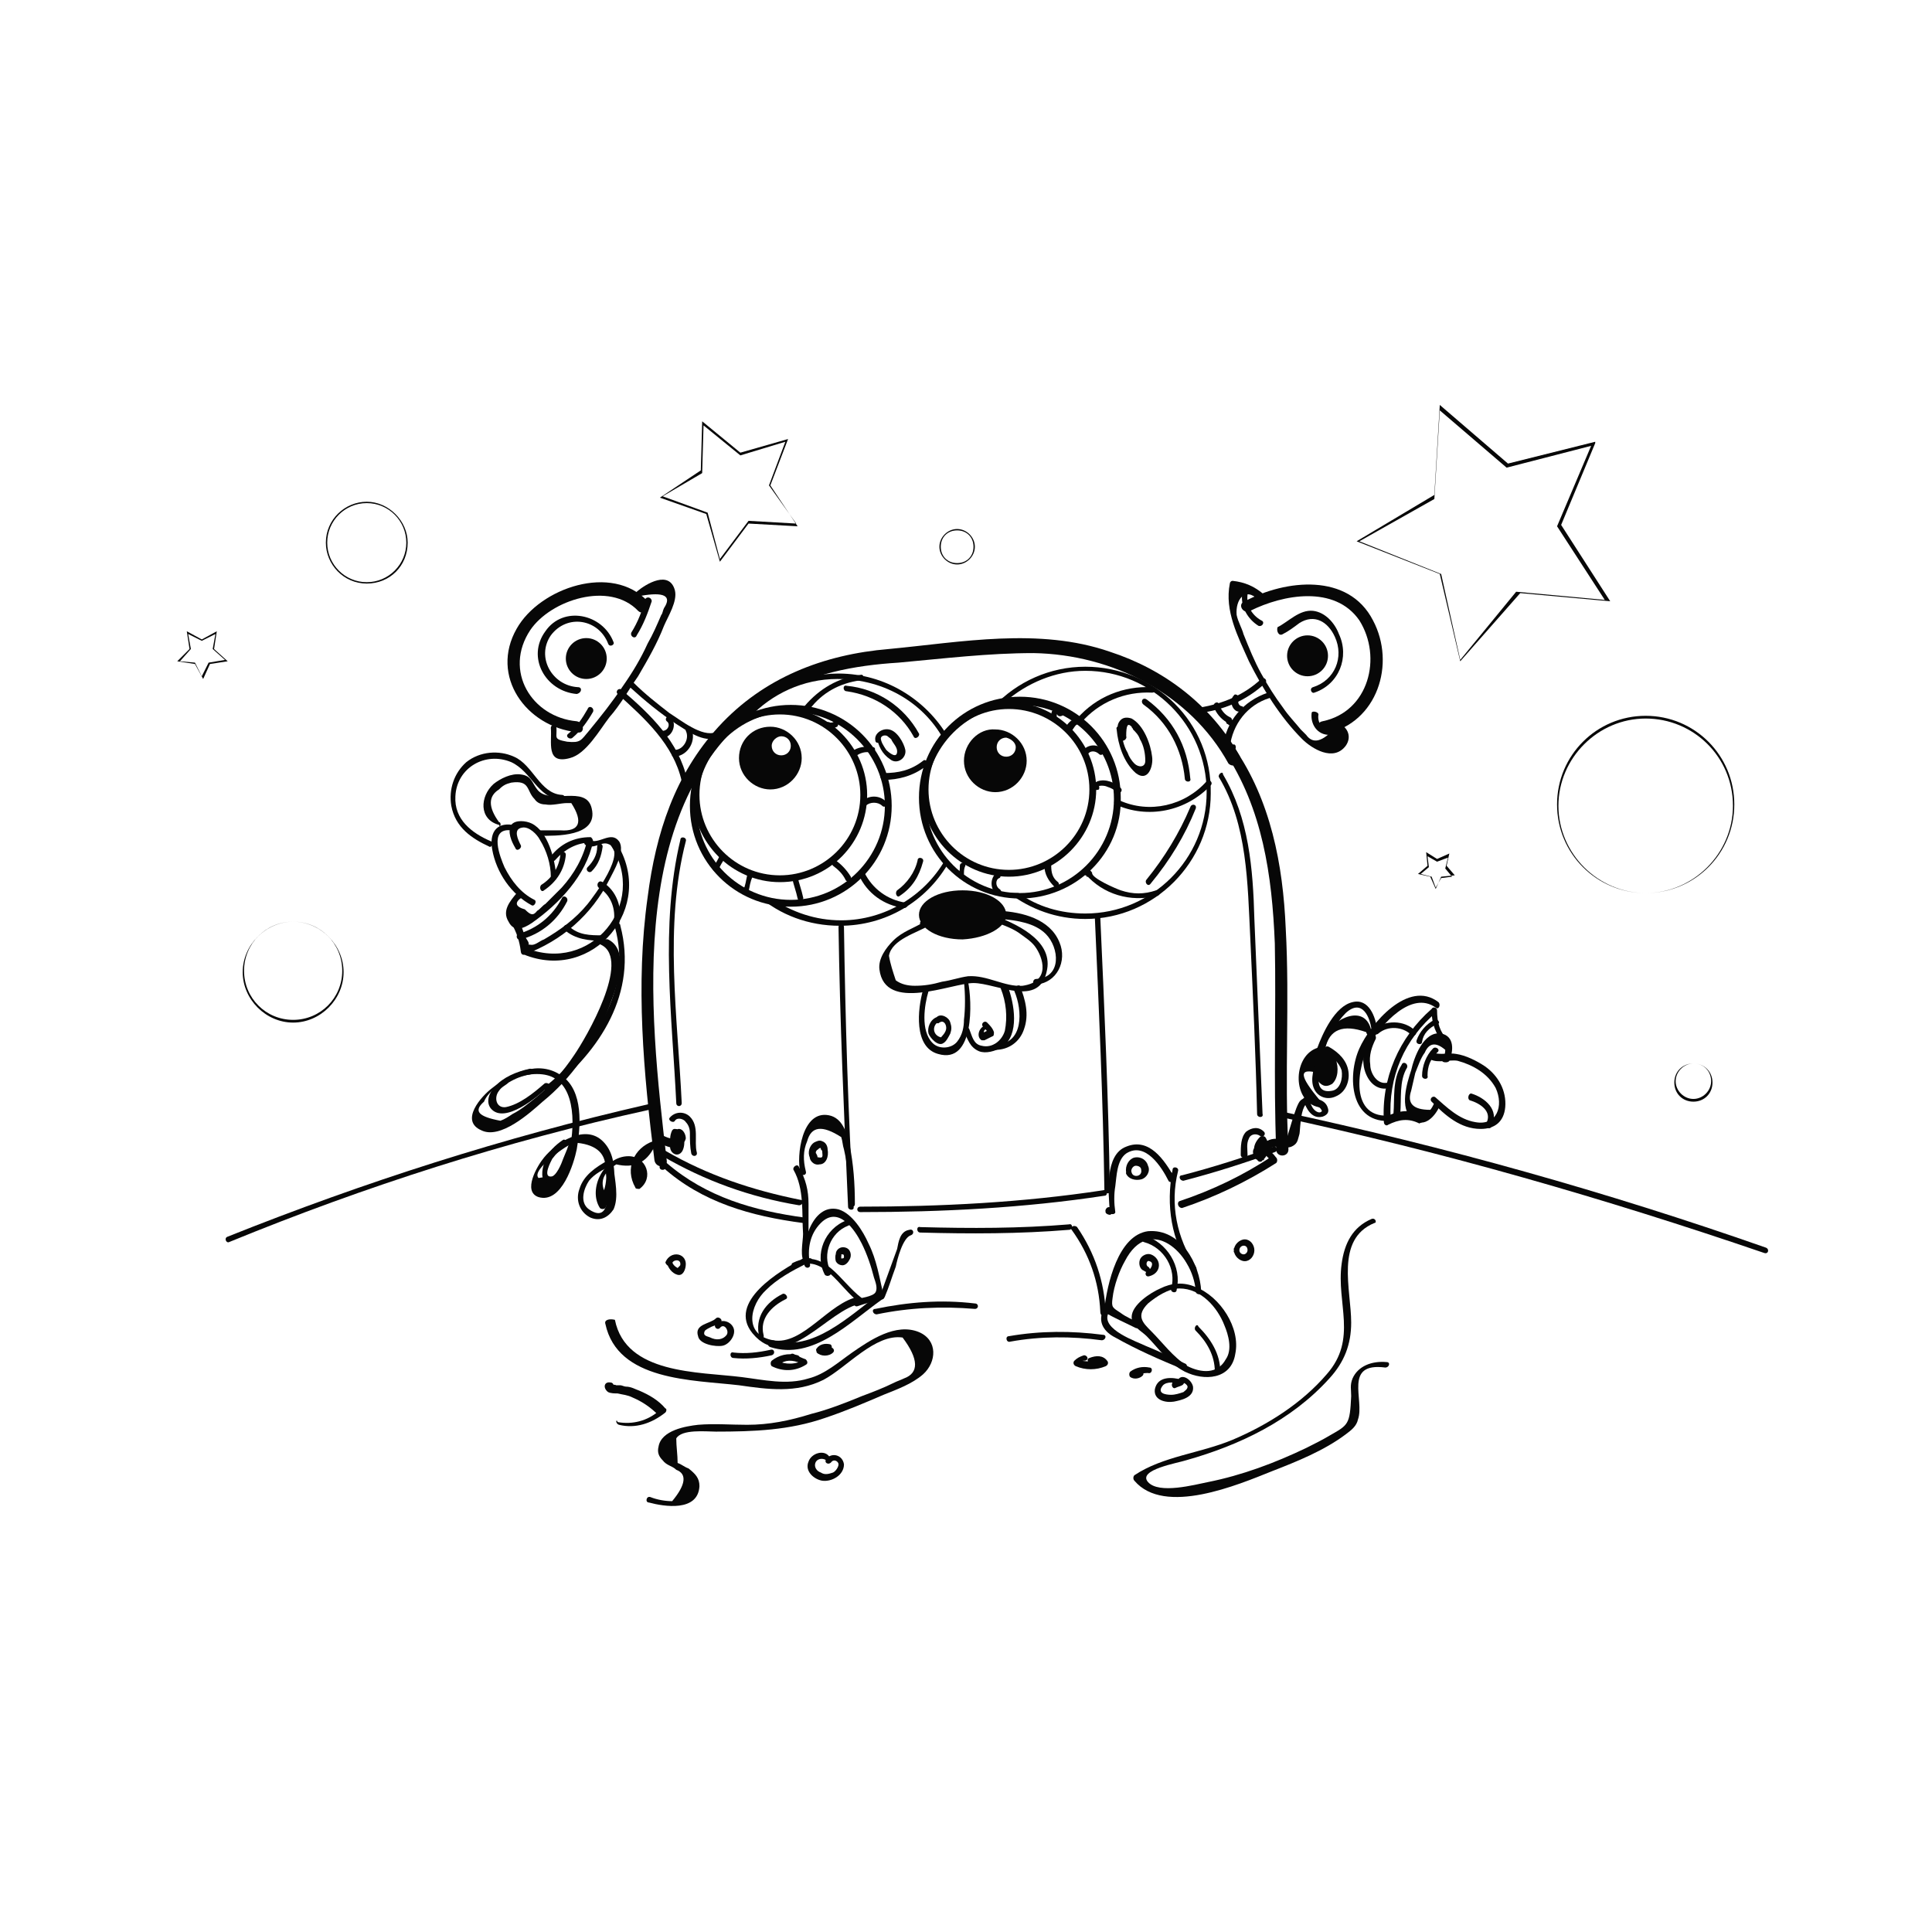 <?xml version="1.0" encoding="utf-8"?>
<!-- Generator: Adobe Illustrator 24.0.1, SVG Export Plug-In . SVG Version: 6.00 Build 0)  -->
<svg version="1.1" id="Layer_1" xmlns="http://www.w3.org/2000/svg" xmlns:xlink="http://www.w3.org/1999/xlink" x="0px" y="0px"
	 viewBox="0 0 141.7 141.7" style="enable-background:new 0 0 141.7 141.7;" xml:space="preserve">
<style type="text/css">
	.st0{fill:#070707;}
</style>
<g id="Layer_1_1_">
</g>
<g id="Layer_1_2_">
</g>
<g id="Layer_1_3_">
</g>
<g id="Layer_1_4_">
</g>
<g id="Layer_1_5_">
</g>
<g id="Layer_3">
</g>
<g id="Layer_3_1_">
</g>
<g id="Layer_1_6_">
</g>
<g id="Layer_1_7_">
</g>
<g id="Layer_1_8_">
</g>
<g id="Layer_1_9_">
</g>
<g id="Layer_1_10_">
</g>
<g id="Layer_1_11_">
</g>
<g id="Layer_1_12_">
</g>
<g id="Layer_1_13_">
</g>
<g id="Layer_1_14_">
</g>
<g id="Layer_1_15_">
</g>
<g id="Layer_1_16_">
</g>
<g id="Layer_1_17_">
</g>
<g id="Layer_1_18_">
</g>
<g id="Layer_1_19_">
</g>
<g id="Layer_1_20_">
</g>
<g id="Layer_2_1_">
</g>
<g id="Layer_4">
	<g>
		<g>
			<g>
				<path class="st0" d="M90.9,55.4c-2.1-3.7-5.5-6.3-9.5-7.6c-5.2-1.8-10.9-0.7-16.2-0.2c-4.8,0.4-9.2,2.1-12.5,5.7
					c-3.2,3.5-4.6,7.8-5.2,12.5c-0.9,6.4-0.3,12.9,0.5,19.3c0.1,0.6,1,0.6,0.9,0c-1.3-11.1-3.1-26.8,7.7-33.9
					c2.7-1.8,6.1-2.4,9.3-2.6c3.3-0.3,6.6-0.7,9.9-0.7c5.8,0.1,11.5,3,14.3,8.1C90.5,56.4,91.2,55.9,90.9,55.4L90.9,55.4z"/>
			</g>
		</g>
	</g>
	<g>
		<g>
			<g>
				<path class="st0" d="M63.2,48.8c0.6,0,0.6-0.9,0-0.9S62.6,48.8,63.2,48.8L63.2,48.8z"/>
			</g>
		</g>
	</g>
	<g>
		<g>
			<g>
				<path class="st0" d="M42.3,52.9c-3.3-0.3-5.4-3.7-3.4-6.7c1.5-2.2,5.8-3.6,7.9-1.4c0.4,0.4,1.1-0.2,0.7-0.7
					c-2.6-2.8-7.9-1-9.6,2c-2,3.5,0.7,7.2,4.4,7.6C42.9,53.9,42.9,53,42.3,52.9L42.3,52.9z"/>
			</g>
		</g>
	</g>
	<g>
		<g>
			<g>
				<path class="st0" d="M91.7,44.8c2.4-1.2,6.2-1.9,8,0.7c1.7,2.7,0.7,6.7-2.7,7.4c-0.6,0.1-0.3,1,0.3,0.9c3.7-0.8,5.1-5.1,3.4-8.3
					c-1.8-3.5-6.4-3-9.4-1.4C90.7,44.3,91.2,45.1,91.7,44.8L91.7,44.8z"/>
			</g>
		</g>
	</g>
	<g>
		<g>
			<g>
				<path class="st0" d="M67.8,68c0.1,0,0.1,0,0.2,0c-0.1-0.1-0.1-0.3-0.2-0.4c-0.8,0.5-1.6,0.7-2.3,1.4c-0.5,0.5-1.1,1.3-1,2.1
					c0.4,3.2,5.3,1,6.9,1c1.7,0,4.9,1.9,5.4-1c0.4-2.2-2.4-3.4-4-4c-0.3-0.1-0.4,0.3-0.1,0.4c0.7,0.3,1.4,0.5,2,0.9
					c0.4,0.3,0.9,0.6,1.2,1c0.6,0.8,1.2,2.6-0.9,2.9c-1.3,0.1-2.6-0.8-4-0.7c-0.7,0.1-1.2,0.3-1.9,0.4c-0.7,0.2-1.3,0.3-2,0.3
					c-0.5,0-1-0.1-1.4-0.4c-0.2-0.6-0.4-1.2-0.5-1.8c0.2-1.2,2.1-1.7,2.9-2.2c0.2-0.1,0.1-0.5-0.2-0.4c-0.1,0-0.1,0-0.2,0
					C67.3,67.6,67.5,68,67.8,68L67.8,68z"/>
			</g>
		</g>
	</g>
	<g>
		<g>
			<g>
				<path class="st0" d="M73.4,72.5c0.4,1,0.5,2.1,0.3,3.1c-0.2,0.7-0.9,1.3-1.7,1.1c-0.6-0.1-0.7-0.7-0.9-1.2
					c-0.1-0.3-0.5,0-0.4,0.2c0.3,0.5,0.4,1.1,1.1,1.4c0.5,0.2,1.2,0,1.7-0.3c1.3-0.9,0.9-3.2,0.4-4.5C73.7,72.1,73.3,72.2,73.4,72.5
					L73.4,72.5z"/>
			</g>
		</g>
	</g>
	<g>
		<g>
			<g>
				<path class="st0" d="M58.4,92.9c2-1,3.2,1.6,4.6,2.6c0-0.1,0-0.3,0-0.4c-2.2,0.4-4.1,3.6-6.3,3.2c-2.2-0.4-1.7-2.6-0.5-3.7
					c0.8-0.8,1.9-1.4,2.9-1.9c0.3-0.1,0-0.5-0.2-0.4c-1.7,0.9-5.6,3.2-3.7,5.5c2.5,3,5.5-1.8,8-2.2c0.2,0,0.2-0.3,0-0.4
					c-1.6-1.2-2.7-3.7-5-2.6C57.9,92.7,58.1,93.1,58.4,92.9L58.4,92.9z"/>
			</g>
		</g>
	</g>
	<g>
		<g>
			<g>
				<path class="st0" d="M56,97.9c-0.3-1.2,0.6-2.1,1.6-2.6c0.3-0.1,0-0.5-0.2-0.4c-1.2,0.6-2.1,1.7-1.7,3.2
					C55.7,98.3,56.1,98.2,56,97.9L56,97.9z"/>
			</g>
		</g>
	</g>
	<g>
		<g>
			<g>
				<path class="st0" d="M87.1,100.2c-1.1-0.7-1.8-1.7-2.7-2.6c-0.6-0.6-1.1-1.1-0.2-2c0.6-0.5,1.5-1.1,2.3-1.1
					c1.6,0,2.8,1.4,3.3,2.7c0.3,0.7,0.6,1.8,0.1,2.5C89.3,100.8,88.1,100.7,87.1,100.2c-0.3-0.1-0.5,0.3-0.2,0.4
					c1.4,0.7,3.4,0.6,3.7-1.3c0.4-1.9-1.1-4.2-2.9-4.9c-0.9-0.4-1.8-0.3-2.6,0.1c-0.7,0.3-2.1,1.2-2.1,2.1c0,0.7,0.7,1,1.1,1.4
					c0.9,0.9,1.6,2,2.8,2.6C87.2,100.8,87.4,100.4,87.1,100.2z"/>
			</g>
		</g>
	</g>
	<g>
		<g>
			<g>
				<path class="st0" d="M87.7,97.6c0.8,0.8,1.4,1.8,1.4,3c0,0.3,0.5,0.3,0.4,0c0-1.3-0.7-2.4-1.6-3.3C87.8,97,87.5,97.4,87.7,97.6
					L87.7,97.6z"/>
			</g>
		</g>
	</g>
	<g>
		<g>
			<g>
				<path class="st0" d="M104.9,77.7c0.6,0.3,1.4,0,2,0.1c1.1,0.3,2.2,0.9,2.8,2c0.6,1.3,0.1,2.8-1.5,2.5c-1.2-0.2-2.1-1.1-2.9-1.8
					c-0.2-0.2-0.5,0.1-0.3,0.3c1,1,2.1,2,3.6,2c1,0,1.7-0.5,1.8-1.6c0.1-1.2-0.5-2.3-1.5-3c-0.6-0.4-1.4-0.8-2.1-0.9
					c-0.5-0.1-1.2,0.1-1.7-0.1C104.8,77.2,104.7,77.6,104.9,77.7L104.9,77.7z"/>
			</g>
		</g>
	</g>
	<g>
		<g>
			<g>
				<path class="st0" d="M107.8,80.7c0.7,0.2,1.7,0.8,1.2,1.7c-0.1,0.3,0.3,0.5,0.4,0.2c0.6-1.2-0.5-2.1-1.5-2.4
					C107.7,80.2,107.6,80.6,107.8,80.7L107.8,80.7z"/>
			</g>
		</g>
	</g>
	<g>
		<path class="st0" d="M74.8,65.9c-4.1,0-7.4-3.3-7.4-7.4c0-4.1,3.3-7.4,7.4-7.4c4.1,0,7.4,3.3,7.4,7.4
			C82.3,62.6,78.9,65.9,74.8,65.9z M74.8,51.7c-3.8,0-6.9,3.1-6.9,6.9c0,3.8,3.1,6.9,6.9,6.9c3.8,0,6.9-3.1,6.9-6.9
			C81.7,54.8,78.6,51.7,74.8,51.7z"/>
	</g>
	<g>
		<path class="st0" d="M58,66.5c-4.1,0-7.4-3.3-7.4-7.4c0-4.1,3.3-7.4,7.4-7.4s7.4,3.3,7.4,7.4C65.4,63.2,62.1,66.5,58,66.5z
			 M58,52.2c-3.8,0-6.9,3.1-6.9,6.9c0,3.8,3.1,6.9,6.9,6.9s6.9-3.1,6.9-6.9C64.9,55.3,61.8,52.2,58,52.2z"/>
	</g>
	<g>
		<circle class="st0" cx="95.9" cy="48.1" r="1.5"/>
	</g>
	<g>
		<circle class="st0" cx="43" cy="48.3" r="1.5"/>
	</g>
	<g>
		<path class="st0" d="M73.8,67.1c0-1-1.4-1.8-3.2-1.8c-1.8,0-3.2,0.8-3.2,1.8s1.4,1.8,3.2,1.8C72.4,68.8,73.8,68,73.8,67.1z"/>
	</g>
	<g>
		<path class="st0" d="M70.7,55.8c0,1.3,1.1,2.3,2.3,2.3c1.3,0,2.3-1.1,2.3-2.3c0-1.3-1.1-2.3-2.3-2.3
			C71.8,53.4,70.7,54.5,70.7,55.8z M74.5,54.8c0,0.4-0.3,0.7-0.7,0.7c-0.4,0-0.7-0.3-0.7-0.7c0-0.4,0.3-0.7,0.7-0.7
			C74.2,54.2,74.5,54.5,74.5,54.8z"/>
	</g>
	<g>
		<path class="st0" d="M54.2,55.6c0,1.3,1.1,2.3,2.3,2.3c1.3,0,2.3-1.1,2.3-2.3c0-1.3-1.1-2.3-2.3-2.3
			C55.2,53.3,54.2,54.3,54.2,55.6z M58,54.7c0,0.4-0.3,0.7-0.7,0.7s-0.7-0.3-0.7-0.7S57,54,57.3,54C57.7,54,58,54.3,58,54.7z"/>
	</g>
	<g>
		<g>
			<g>
				<path class="st0" d="M70.7,72c0.1,0.9,0.1,2,0,2.8c0,0.5-0.1,1.1-0.5,1.6c-0.4,0.5-1.3,0.6-1.8,0.1c-0.9-0.9-0.6-2.8-0.3-3.8
					c0.1-0.3-0.4-0.4-0.4-0.1c-0.4,1.4-0.7,4.2,1.1,4.7c2.7,0.8,2.5-3.9,2.2-5.3C71.1,71.6,70.6,71.7,70.7,72L70.7,72z"/>
			</g>
		</g>
	</g>
	<g>
		<g>
			<g>
				<path class="st0" d="M39.2,66c-1-0.5-1.7-1.4-2.2-2.4c-0.3-0.7-1.2-2.9,0.5-2.7c0.3,0,0.4-0.4,0.1-0.4c-1.3-0.2-1.7,0.7-1.5,1.8
					c0.3,1.7,1.4,3.3,2.9,4.1C39.2,66.5,39.4,66.1,39.2,66L39.2,66z"/>
			</g>
		</g>
	</g>
	<g>
		<g>
			<g>
				<path class="st0" d="M38.2,62c-0.2-0.4-0.6-1.2,0.1-1.3c0.5-0.1,1.1,0.5,1.3,0.9c0.5,0.8,0.8,1.8,0.8,2.7c0,0.3,0.5,0.3,0.4,0
					C40.7,63,40.2,61,39,60.4c-0.4-0.2-1.2-0.3-1.5,0.1c-0.3,0.5,0,1.2,0.3,1.7C37.9,62.5,38.3,62.2,38.2,62L38.2,62z"/>
			</g>
		</g>
	</g>
	<g>
		<g>
			<g>
				<path class="st0" d="M89.8,55.1c2.8,4.2,3.5,9.1,3.7,14.1c0.1,5-0.1,10,0.1,15.1c0,0.6,0.9,0.6,0.9,0
					c-0.3-5.4,0.1-10.8-0.2-16.2c-0.2-4.7-1.1-9.4-3.8-13.3C90.2,54.1,89.4,54.6,89.8,55.1L89.8,55.1z"/>
			</g>
		</g>
	</g>
	<g>
		<g>
			<g>
				<path class="st0" d="M81.3,89c0,0,0.1,0,0.1,0c0.3,0,0.3-0.4,0-0.4c0,0,0,0,0,0c-0.1,0-0.1,0-0.2,0.1c0,0,0,0,0,0
					c0.1,0.1,0.2,0.2,0.3,0.3c0,0,0-0.1,0-0.1c-0.1,0-0.3,0.1-0.4,0.1C81.3,89,81.3,89,81.3,89c0.2,0.2,0.5-0.1,0.3-0.3
					c0,0-0.1-0.1-0.1-0.1c-0.1-0.1-0.3-0.1-0.4,0.1c0,0,0,0.1,0,0.1c-0.1,0.2,0.2,0.3,0.3,0.3c0.1,0,0.1-0.1,0.2-0.2
					c-0.1,0-0.1,0.1-0.2,0.1c0,0,0,0,0,0c0.3,0,0.3-0.4,0-0.4c0,0-0.1,0-0.1,0C81,88.6,81,89,81.3,89L81.3,89z"/>
			</g>
		</g>
	</g>
	<g>
		<g>
			<path class="st0" d="M69.3,54.4c0-0.1,0.1-0.1,0.1-0.2c0-0.1,0.1-0.1,0.1-0.2c-1.6-2.7-4.6-4.6-8-4.6c-2.8,0-5.3,1.3-7,3.2l0,0
				c0.2-0.1,0.4-0.1,0.5,0c1.6-1.7,3.9-2.8,6.4-2.8C65,49.8,67.9,51.7,69.3,54.4z"/>
		</g>
		<g>
			<path class="st0" d="M69.3,63.1c-1.5,2.6-4.4,4.4-7.6,4.4c-1.9,0-3.6-0.6-5.1-1.6c-0.3,0-0.5-0.1-0.7-0.2c-0.1,0-0.1,0-0.3,0
				c1.6,1.4,3.7,2.2,6,2.2c3.4,0,6.3-1.8,7.9-4.5C69.4,63.3,69.4,63.2,69.3,63.1z"/>
		</g>
	</g>
	<g>
		<g>
			<path class="st0" d="M79.6,48.9c-2.6,0-5,1.1-6.7,2.9c0.2-0.1,0.4-0.1,0.5-0.2c0.1,0,0.2,0,0.3-0.1c1.6-1.4,3.7-2.3,5.9-2.3
				c4.9,0,8.9,4,8.9,8.9s-4,8.9-8.9,8.9c-1.8,0-3.5-0.5-4.9-1.5c-0.1,0-0.1,0-0.2,0c-0.1,0-0.2,0-0.3,0c-0.1,0-0.1,0-0.2,0
				c1.6,1.2,3.5,1.9,5.6,1.9c5.1,0,9.2-4.2,9.2-9.2C88.9,53,84.7,48.9,79.6,48.9z"/>
		</g>
	</g>
	<g>
		<path class="st0" d="M74,64.3c-3.5,0-6.4-2.9-6.4-6.4s2.9-6.4,6.4-6.4c3.5,0,6.4,2.9,6.4,6.4S77.5,64.3,74,64.3z M74,52
			c-3.2,0-5.9,2.6-5.9,5.9c0,3.2,2.6,5.9,5.9,5.9c3.2,0,5.9-2.6,5.9-5.9C79.9,54.6,77.2,52,74,52z"/>
	</g>
	<g>
		<path class="st0" d="M57.2,64.7c-3.5,0-6.4-2.9-6.4-6.4s2.9-6.4,6.4-6.4c3.5,0,6.4,2.9,6.4,6.4S60.8,64.7,57.2,64.7z M57.2,52.4
			c-3.2,0-5.9,2.6-5.9,5.9c0,3.2,2.6,5.9,5.9,5.9c3.2,0,5.9-2.6,5.9-5.9C63.1,55.1,60.5,52.4,57.2,52.4z"/>
	</g>
	<g>
		<g>
			<g>
				<path class="st0" d="M59.4,52c0.9-1.2,2.2-1.9,3.7-2.1c0.3,0,0.3-0.5,0-0.4c-1.6,0.2-3,1-4.1,2.3C58.8,52,59.2,52.2,59.4,52
					L59.4,52z"/>
			</g>
		</g>
	</g>
	<g>
		<g>
			<g>
				<path class="st0" d="M64.8,57.2c1.1,0,2.2-0.3,3.1-1c0.2-0.2,0-0.6-0.2-0.4c-0.9,0.7-1.8,0.9-2.9,0.9
					C64.5,56.7,64.5,57.2,64.8,57.2L64.8,57.2z"/>
			</g>
		</g>
	</g>
	<g>
		<g>
			<g>
				<path class="st0" d="M63,64.2c0.6,1.3,1.8,2.2,3.3,2.4c0.3,0,0.4-0.4,0.1-0.4c-1.3-0.2-2.4-1-3-2.2C63.3,63.7,62.9,63.9,63,64.2
					L63,64.2z"/>
			</g>
		</g>
	</g>
	<g>
		<g>
			<g>
				<path class="st0" d="M79.3,53c1.3-1.5,3.2-2.3,5.2-2.2c0.3,0,0.3-0.4,0-0.4c-2.1-0.1-4.1,0.7-5.5,2.3
					C78.8,52.8,79.2,53.2,79.3,53L79.3,53z"/>
			</g>
		</g>
	</g>
	<g>
		<g>
			<g>
				<path class="st0" d="M81.8,59c2.4,1.1,5.2,0.5,7-1.4c0.2-0.2-0.1-0.5-0.3-0.3c-1.6,1.8-4.2,2.4-6.4,1.4
					C81.8,58.5,81.6,58.9,81.8,59L81.8,59z"/>
			</g>
		</g>
	</g>
	<g>
		<g>
			<g>
				<path class="st0" d="M79.8,63.8c0,0,0,0.1,0,0.1c-0.1,0-0.2,0.1-0.3,0.1c0,0,0-0.1,0-0.1c0,0.1,0,0.2,0.1,0.2
					c1.3,1.5,3.3,2.1,5.3,1.6c0.3-0.1,0.1-0.5-0.1-0.4c-0.9,0.3-1.7,0.3-2.6,0c-0.3-0.1-2.2-0.9-2.1-1.3C80,63.9,80,63.8,79.8,63.8
					c0-0.1,0-0.1,0-0.1c-0.1-0.1-0.3,0-0.3,0.1c0,0,0,0.1,0,0.1c0,0.1,0,0.2,0.1,0.3c0,0,0.1,0,0.1,0.1C79.8,64.4,80.1,64,79.8,63.8
					L79.8,63.8z"/>
			</g>
		</g>
	</g>
	<g>
		<g>
			<g>
				<path class="st0" d="M52.8,62.7c-0.1,0.3-0.3,0.6-0.5,0.9c-0.1,0.3,0.3,0.5,0.4,0.2c0.1-0.3,0.3-0.6,0.5-0.9
					C53.3,62.7,52.9,62.5,52.8,62.7L52.8,62.7z"/>
			</g>
		</g>
	</g>
	<g>
		<g>
			<g>
				<path class="st0" d="M54.8,64.2c-0.1,0.4-0.1,0.7-0.3,1.1c-0.1,0.3,0.4,0.4,0.4,0.1c0.1-0.4,0.1-0.7,0.3-1.1
					C55.3,64,54.9,63.9,54.8,64.2L54.8,64.2z"/>
			</g>
		</g>
	</g>
	<g>
		<g>
			<g>
				<path class="st0" d="M58.1,64.4c0.1,0.5,0.3,1,0.4,1.5c0.1,0.3,0.5,0.1,0.4-0.1c-0.1-0.5-0.3-1-0.4-1.5
					C58.5,64,58.1,64.2,58.1,64.4L58.1,64.4z"/>
			</g>
		</g>
	</g>
	<g>
		<g>
			<g>
				<path class="st0" d="M61.1,63.5c0.4,0.3,0.7,0.6,0.9,1c0.1,0.3,0.5,0,0.4-0.2c-0.3-0.5-0.7-0.9-1.1-1.2
					C61.1,62.9,60.9,63.3,61.1,63.5L61.1,63.5z"/>
			</g>
		</g>
	</g>
	<g>
		<g>
			<g>
				<path class="st0" d="M63.5,59.1c0.3-0.3,0.9-0.3,1.2,0c0.2,0.2,0.5-0.1,0.3-0.3c-0.5-0.5-1.3-0.5-1.8,0
					C62.9,58.9,63.3,59.3,63.5,59.1L63.5,59.1z"/>
			</g>
		</g>
	</g>
	<g>
		<g>
			<g>
				<path class="st0" d="M62.7,55.5c0.4-0.3,0.8-0.4,1.2-0.3c0.3,0,0.4-0.4,0.1-0.4c-0.5-0.1-1.1,0-1.5,0.3
					C62.2,55.2,62.4,55.6,62.7,55.5L62.7,55.5z"/>
			</g>
		</g>
	</g>
	<g>
		<g>
			<g>
				<path class="st0" d="M60.7,53.4c0.2,0.1,0.5,0,0.7-0.1c0.2-0.2,0-0.6-0.2-0.4c-0.1,0.1-0.2,0.1-0.3,0.1
					C60.5,52.8,60.4,53.3,60.7,53.4L60.7,53.4z"/>
			</g>
		</g>
	</g>
	<g>
		<g>
			<g>
				<path class="st0" d="M70.4,63.5c0,0.2,0,0.4-0.1,0.6c0,0.3,0.4,0.3,0.4,0c0-0.2,0-0.4,0.1-0.6C70.9,63.2,70.4,63.2,70.4,63.5
					L70.4,63.5z"/>
			</g>
		</g>
	</g>
	<g>
		<g>
			<g>
				<path class="st0" d="M73.1,64c-0.5,0.4-0.5,1.2,0,1.6c0.3,0.2,0.5-0.2,0.2-0.4c-0.3-0.2-0.3-0.7,0-0.8
					C73.5,64.3,73.3,63.9,73.1,64L73.1,64z"/>
			</g>
		</g>
	</g>
	<g>
		<g>
			<g>
				<path class="st0" d="M76.8,63.7c0.3,0,0.3-0.4,0-0.4C76.5,63.2,76.5,63.7,76.8,63.7L76.8,63.7z"/>
			</g>
		</g>
	</g>
	<g>
		<g>
			<g>
				<path class="st0" d="M76.6,63.5c0,0.6,0.3,1.1,0.7,1.5c0.2,0.2,0.5-0.1,0.3-0.3c-0.4-0.3-0.5-0.7-0.5-1.2
					C77,63.2,76.6,63.2,76.6,63.5L76.6,63.5z"/>
			</g>
		</g>
	</g>
	<g>
		<g>
			<g>
				<path class="st0" d="M80.3,57.5C80.3,57.5,80.2,57.5,80.3,57.5c0,0,0.1,0,0.1,0c0,0,0,0,0.1,0c0,0.1,0,0.1,0,0.2
					c0.1-0.1,0.5-0.1,0.7,0c0.3,0.1,0.5,0.2,0.7,0.4c0.2,0.2,0.5-0.1,0.3-0.3c-0.4-0.4-1.1-0.7-1.7-0.5c-0.2,0.1-0.4,0.2-0.4,0.4
					c0,0.2,0.3,0.3,0.5,0.2C80.7,57.7,80.5,57.3,80.3,57.5L80.3,57.5z"/>
			</g>
		</g>
	</g>
	<g>
		<g>
			<g>
				<path class="st0" d="M79.8,55.3c0.2-0.3,0.6-0.2,0.8,0c0.2,0.2,0.5-0.1,0.3-0.3c-0.4-0.5-1.2-0.4-1.5,0.1
					C79.2,55.3,79.6,55.5,79.8,55.3L79.8,55.3z"/>
			</g>
		</g>
	</g>
	<g>
		<g>
			<g>
				<path class="st0" d="M78.6,53.6c0.1-0.1,0.2-0.3,0.3-0.4c0.1-0.1,0.3-0.1,0.3,0c0.1,0.3,0.5,0.1,0.4-0.1
					c-0.1-0.3-0.4-0.5-0.7-0.4c-0.4,0.1-0.6,0.4-0.8,0.7C78,53.6,78.4,53.9,78.6,53.6L78.6,53.6z"/>
			</g>
		</g>
	</g>
	<g>
		<g>
			<g>
				<path class="st0" d="M77.5,52.6c0-0.1,0-0.3,0.1-0.3l0.1,0c0-0.1,0-0.1-0.1-0.2c0-0.1,0.1-0.1,0.3,0.1c-0.1-0.3-0.5-0.1-0.4,0.1
					c0.1,0.5,0.8,0.1,0.6-0.3c-0.1-0.2-0.4-0.2-0.6-0.1c-0.1,0-0.2,0.1-0.3,0.2c-0.1,0.1-0.1,0.3-0.1,0.5
					C77,52.8,77.4,52.9,77.5,52.6L77.5,52.6z"/>
			</g>
		</g>
	</g>
	<g>
		<g>
			<g>
				<path class="st0" d="M73.4,67.4c1.2,0.1,2.5,0.3,3.3,1.1c1,1,1.2,3.2-0.7,3.3c-0.3,0-0.3,0.5,0,0.4c1.5-0.1,2.3-1.7,1.7-3.1
					c-0.7-1.7-2.7-2.2-4.4-2.3C73.1,67,73.1,67.4,73.4,67.4L73.4,67.4z"/>
			</g>
		</g>
	</g>
	<g>
		<g>
			<g>
				<path class="st0" d="M74.4,72.7c0.6,1.4,0.7,3.9-1.4,3.9c-0.3,0-0.3,0.4,0,0.4c1,0,1.8-0.6,2.1-1.5c0.4-1.1,0.1-2.2-0.3-3.2
					C74.7,72.2,74.3,72.4,74.4,72.7L74.4,72.7z"/>
			</g>
		</g>
	</g>
	<g>
		<g>
			<g>
				<path class="st0" d="M37.9,65.5c-0.5,0.6-1.1,1.3-0.6,2.1c0.4,0.8,1.1,0.5,1.7,0.1c2-1.4,4-3.5,4.5-6c0-0.1-0.1-0.3-0.2-0.3
					c-1.2,0-2.2,0.5-2.9,1.4c-0.2,0.2,0.1,0.5,0.3,0.3c0.7-0.8,1.6-1.3,2.6-1.3c-0.1-0.1-0.1-0.2-0.2-0.3c-0.3,1.4-1,2.6-1.9,3.6
					c-0.4,0.4-0.8,0.8-1.2,1.2c-0.2,0.1-0.4,0.4-0.6,0.5c-0.3,0.4-0.5,0.3-0.9-0.1c-0.7-0.2-0.8-0.5-0.2-0.9
					C38.4,65.6,38,65.3,37.9,65.5L37.9,65.5z"/>
			</g>
		</g>
	</g>
	<g>
		<g>
			<g>
				<path class="st0" d="M106.3,77.8c0.3-0.7,0.4-1.8-0.6-2c-1.3-0.2-2,1.8-2.2,2.7c-0.3,0.9-0.9,2.8,0.1,3.6c0.9,0.7,1.7-0.3,2-1
					c0.1-0.3-0.3-0.5-0.4-0.2c-0.1,0.2-0.2,0.4-0.3,0.5c-1.3,0-1.7-0.5-1.4-1.4c0.1-0.4,0.2-0.9,0.3-1.3c0.2-0.5,0.4-1.1,0.7-1.5
					c0.3-0.7,0.8-0.8,1.5-0.2c0,0.3-0.1,0.5-0.2,0.8C105.7,77.9,106.2,78,106.3,77.8L106.3,77.8z"/>
			</g>
		</g>
	</g>
	<g>
		<g>
			<g>
				<path class="st0" d="M62.9,95.8c0.6-0.2,1.2-0.4,1.8-0.5c0.1,0,0.2-0.1,0.1-0.3c-0.3-1.3-0.5-2.6-1.1-3.8
					c-0.4-0.9-1.2-2.2-2.2-2.5c-2-0.5-2.8,2.8-2.5,4.1c0.1,0.3,0.5,0.2,0.4-0.1c-0.2-1.1,0-2.2,0.8-3c1.3-1.3,2.5,0.5,3,1.5
					c0.4,0.8,0.7,1.7,0.9,2.5c0.1,0.3,0.3,0.8,0.1,1.1s-1.1,0.4-1.4,0.5C62.5,95.4,62.6,95.9,62.9,95.8L62.9,95.8z"/>
			</g>
		</g>
	</g>
	<g>
		<g>
			<g>
				<path class="st0" d="M83.5,97c-0.4-0.2-0.9-0.4-1.3-0.7c-0.6-0.4-0.7-0.4-0.6-1.1c0.1-0.9,0.5-2,0.9-2.7c1.8-3.5,5-0.6,5.2,2.2
					c0,0.3,0.5,0.3,0.4,0c-0.1-2-1.5-4.6-3.9-4.4C82,90.6,81.2,94.2,81,96c0,0.1,0,0.2,0.1,0.3c0.7,0.4,1.4,0.7,2.2,1.1
					C83.5,97.5,83.8,97.1,83.5,97L83.5,97z"/>
			</g>
		</g>
	</g>
	<g>
		<g>
			<g>
				<path class="st0" d="M64.9,95.1c0.3-0.7,0.5-1.4,0.8-2.2c0.1-0.5,0.5-2.1,1.1-2.3c0.3-0.1,0.2-0.5-0.1-0.4
					c-0.7,0.1-0.8,0.9-0.9,1.4c-0.4,1.1-0.8,2.2-1.2,3.3C64.4,95.2,64.8,95.4,64.9,95.1L64.9,95.1z"/>
			</g>
		</g>
	</g>
	<g>
		<g>
			<g>
				<path class="st0" d="M81.1,96.3C81,94,80.3,91.9,79,90c-0.2-0.2-0.6,0-0.4,0.2c1.3,1.8,2,3.8,2.1,6
					C80.7,96.6,81.1,96.6,81.1,96.3L81.1,96.3z"/>
			</g>
		</g>
	</g>
	<g>
		<g>
			<g>
				<path class="st0" d="M59,92.7c0.1,0.1,0.3-2.2,0.3-2.4c0-0.7,0-1.3,0-2c0-1-0.2-1.8-0.7-2.7c-0.1-0.3-0.5,0-0.4,0.2
					c0.8,1.4,0.6,3.2,0.7,4.7c0,0.6-0.3,1.8,0.2,2.2c0.1,0.1,0.3,0.1,0.3,0c0,0,0,0,0.1-0.1c0.1-0.1,0.1-0.2,0-0.3l0,0
					C59.1,92.2,58.8,92.5,59,92.7L59,92.7z"/>
			</g>
		</g>
	</g>
	<g>
		<g>
			<g>
				<path class="st0" d="M87.7,92.9c-1.4-2.1-1.9-4.6-1.3-7c0.1-0.3-0.4-0.4-0.4-0.1c-0.5,2.6-0.1,5.2,1.4,7.4
					C87.5,93.4,87.9,93.2,87.7,92.9L87.7,92.9z"/>
			</g>
		</g>
	</g>
	<g>
		<g>
			<g>
				<path class="st0" d="M37.5,67.7c0.4,0.7,0.6,1.3,0.7,2.1c0,0.1,0.1,0.3,0.3,0.2c2.7-1,4.9-2.9,6.2-5.5c0.3-0.6,1.2-2.1,0.7-2.8
					c-0.6-0.8-1.5,0.3-2.2-0.1c-0.3-0.1-0.5,0.3-0.2,0.4c0.6,0.3,1.1-0.3,1.6-0.1c1.5,0.5-1.1,3.9-1.5,4.4c-0.9,1.1-2,1.9-3.2,2.6
					c-0.3,0.1-0.6,0.4-0.9,0.4c-0.7-0.1,0,0.2-0.3-0.3c-0.3-0.4-0.4-1.1-0.7-1.6C37.7,67.2,37.3,67.4,37.5,67.7L37.5,67.7z"/>
			</g>
		</g>
	</g>
	<g>
		<g>
			<g>
				<path class="st0" d="M104.4,81.7c-1-0.3-1.8-0.3-2.7,0.2c0.1,0.1,0.2,0.1,0.3,0.2c-0.2-3.1,1-5.9,3.4-7.9
					c-0.1,0-0.3-0.1-0.4-0.1c0,1,0.3,1.7,0.9,2.5c0.2,0.2,0.5-0.1,0.3-0.3c-0.6-0.6-0.8-1.3-0.8-2.2c0-0.2-0.3-0.3-0.4-0.1
					c-2.4,2.1-3.7,5.1-3.5,8.3c0,0.2,0.2,0.3,0.3,0.2c0.8-0.4,1.5-0.5,2.3-0.1C104.6,82.2,104.7,81.8,104.4,81.7L104.4,81.7z"/>
			</g>
		</g>
	</g>
	<g>
		<g>
			<g>
				<path class="st0" d="M38.4,70c5.1,2.1,9.8-3.5,6.8-8.2c-0.1-0.3-0.5,0-0.4,0.2c2.8,4.3-1.5,9.5-6.3,7.5
					C38.3,69.4,38.1,69.9,38.4,70L38.4,70z"/>
			</g>
		</g>
	</g>
	<g>
		<g>
			<g>
				<path class="st0" d="M105.5,73.5c-2.2-1.7-5,1.6-5.8,3.4c-0.9,2-0.7,5.6,2.4,5.3c0.3,0,0.3-0.5,0-0.4c-3.2,0.4-2.6-3.6-1.6-5.3
					c0.8-1.3,3-3.9,4.8-2.6C105.5,74.1,105.7,73.7,105.5,73.5L105.5,73.5z"/>
			</g>
		</g>
	</g>
	<g>
		<g>
			<g>
				<path class="st0" d="M44.1,69.3c2.2,1.1-1.1,6.8-2,8.1c-0.8,1.2-1.7,2.2-2.8,3.1c-0.5,0.4-1.1,0.9-1.7,1.2
					c-0.3,0.2-0.6,0.4-0.9,0.5c-1.6-0.3-2-0.7-1.2-1.4c0.6-1.5,3.8-2.6,5.2-1.7c1.7,1,1.4,4.3,0.9,5.9c-0.1,0.5-0.3,0.9-0.5,1.3
					c-0.5,0-1.1,0-1.6,0.1c-0.6-0.6,2.2-2.5,2.6-2.6c1.5,0.1,2.3,0.7,2.3,1.8c0.1,0.5,0.1,1.1-0.1,1.7c-0.3-0.8,0.1-1.4,0.9-1.9
					c1.3,0.3,2.2-0.1,2.8-1.3c0.3-0.1,0.1-0.5-0.1-0.4c-1.4,0.5-2.1,2-1.3,3.4c0,0.1,0.2,0.1,0.3,0.1c1.1-0.8,0.5-2.4-0.8-2.4
					c-1.8,0-3,2.4-2.1,3.8c0.1,0.1,0.3,0.1,0.4,0c0.7-1.4,1.1-3.8-0.3-5c-1.3-1.1-3.3,0.2-4.2,1.3c-0.5,0.6-1.6,2.5-0.4,2.9
					c1.7,0.5,2.6-2.5,2.8-3.5c0.3-1.7,0.5-4.3-1.1-5.4c-1.7-1.2-3.7-0.2-5.1,0.9c-0.8,0.6-2.4,2.4-0.8,3.1c1.4,0.7,3.6-1.3,4.5-2.1
					c2.1-1.7,3.7-4,4.7-6.5c0.5-1.3,1.9-4.5,0.1-5.4C44.1,68.8,43.8,69.2,44.1,69.3L44.1,69.3z"/>
			</g>
		</g>
	</g>
	<g>
		<g>
			<g>
				<path class="st0" d="M100.6,75.7c-0.4-2.2-2.8-1-3.5,0.3c-0.4,0.8-1,2.4-0.5,3.2c0.3,0.4,0.6,0.6,1.1,0.3
					c0.9-0.8,0.2-3.2-1.2-2.6c-1.7,0.7-1.7,3.9,0.2,4.3c0.2,0,0.4-0.2,0.2-0.4c-0.4-0.4-1-0.5-1.5-0.1c-0.4,0.3-1,3-1.1,2.9
					c-0.3-0.2-0.5,0.2-0.2,0.4c0.3,0.2,0.5,0.2,0.8,0c0.3-0.2,0.3-0.5,0.4-0.8c0.1-0.3,0-3.2,1.3-2.1c0.1-0.1,0.1-0.3,0.2-0.4
					c-1.5-1.8-1.6-2.4-0.1-2c1.1,0.4,1.2,0,0.4-1.2c0-0.2,0.1-0.4,0.1-0.6c0.3-1.4,1.3-1.8,3-1.2C100.3,76.1,100.7,76,100.6,75.7
					L100.6,75.7z"/>
			</g>
		</g>
	</g>
	<g>
		<g>
			<g>
				<path class="st0" d="M48.3,83.8c0.4,0.2,0.8,0.4,1.3,0.4c0.3-0.1,0.6-0.3,0.7-0.7c0-0.3-0.2-0.7-0.5-0.7c-0.4,0-0.5,0.6-0.6,0.9
					c-0.1,0.3-0.1,0.7,0.2,0.9s0.6,0,0.7-0.3c0.2-0.5,0.1-1.5-0.6-1.5c-0.1,0-0.1,0-0.2,0.1c-0.2,0.4-0.2,0.9,0,1.3
					c0,0.1,0.2,0.1,0.3,0.1c0.5-0.2,0.6-0.9,0.1-1.2c-0.1-0.1-0.2,0-0.3,0c-0.3,0.2-0.3,0.7,0,0.9c0.1,0.1,0.2,0.1,0.3,0
					c0.2-0.2,0.3-0.4,0.2-0.7c0-0.1-0.3-0.2-0.4-0.1c-0.2,0.2-0.2,0.5,0,0.7c0.2,0.2,0.5-0.1,0.3-0.3c0,0,0-0.1,0-0.1
					c-0.1,0-0.3-0.1-0.4-0.1c0,0.1,0,0.2-0.1,0.3c0.1,0,0.2,0,0.3,0c-0.1-0.1,0-0.2,0-0.3c-0.1,0-0.2,0-0.3,0c0.1,0.1,0.1,0.4,0,0.4
					c0.1,0,0.2,0.1,0.3,0.1c-0.1-0.3-0.1-0.6,0-0.9c-0.1,0-0.1,0.1-0.2,0.1c0.3,0,0.3,0.6,0.2,0.8c-0.1,0.4-0.1-0.2-0.1-0.3
					c0-0.3,0.1-0.5,0.3-0.7c-0.1,0-0.1,0.1-0.2,0.1c0.1,0,0.2,0.2,0.1,0.3c-0.1,0.1-0.3,0.2-0.4,0.2c-0.3,0-0.6-0.2-0.9-0.3
					C48.3,83.3,48,83.7,48.3,83.8L48.3,83.8z"/>
			</g>
		</g>
	</g>
	<g>
		<g>
			<g>
				<path class="st0" d="M94.4,83.8c-1-0.7-2.2,0-2.2,1.2c0,0.2,0.3,0.3,0.4,0.1c0.5-0.4,0.6-1.1,0.2-1.7c-0.1-0.1-0.3-0.1-0.4,0
					c-0.3,0.3-0.5,0.7-0.4,1.1c0,0.2,0.3,0.2,0.4,0.1c0.2-0.2,0.3-0.5,0.2-0.7c0-0.1-0.2-0.2-0.3-0.1c-0.4,0.3-0.5,0.8-0.2,1.2
					c0.1,0.1,0.3,0.1,0.3,0c0.2-0.3,0.3-0.6,0.1-0.9c0-0.1-0.2-0.2-0.3-0.1c-0.3,0.2-0.4,0.5-0.2,0.8c0.1,0.3,0.5,0,0.4-0.2
					c0-0.1,0-0.1,0-0.2c-0.1,0-0.2-0.1-0.3-0.1c0.1,0.2,0.1,0.3,0,0.5c0.1,0,0.2,0,0.3,0c-0.1-0.1-0.1-0.4,0.1-0.5
					c-0.1,0-0.2-0.1-0.3-0.1c0,0.1,0,0.2-0.1,0.3c0.1,0,0.3,0.1,0.4,0.1c0-0.3,0-0.5,0.3-0.7c-0.1,0-0.3,0-0.4,0
					c0.3,0.4,0.2,0.8-0.1,1.1c0.1,0,0.3,0.1,0.4,0.1c0-0.8,0.8-1.3,1.5-0.8C94.4,84.4,94.7,84,94.4,83.8L94.4,83.8z"/>
			</g>
		</g>
	</g>
	<g>
		<g>
			<g>
				<path class="st0" d="M39.9,65.3c0.9-0.6,1.5-1.5,1.6-2.6c0-0.3-0.4-0.3-0.4,0c-0.1,0.9-0.6,1.7-1.4,2.2
					C39.5,65.1,39.7,65.5,39.9,65.3L39.9,65.3z"/>
			</g>
		</g>
	</g>
	<g>
		<g>
			<g>
				<path class="st0" d="M105.1,76.9c-0.5,0.5-0.8,1.3-0.8,2c0,0.3,0.5,0.3,0.4,0c0-0.7,0.2-1.2,0.7-1.7
					C105.7,77,105.3,76.7,105.1,76.9L105.1,76.9z"/>
			</g>
		</g>
	</g>
	<g>
		<g>
			<g>
				<path class="st0" d="M42.4,53.5c0.3,0,0.3-0.4,0-0.4C42.1,53.1,42.1,53.5,42.4,53.5L42.4,53.5z"/>
			</g>
		</g>
	</g>
	<g>
		<g>
			<g>
				<path class="st0" d="M40.4,53.4c0.1,1-0.4,2.7,1.4,2.2c1.2-0.3,2.2-2.1,2.9-3c0.8-0.9,1.4-2,2.1-3c0.7-1.2,1.4-2.4,1.9-3.7
					c0.3-0.7,1-1.8,0.8-2.6c-0.4-1.5-2.1-0.5-2.8,0.1c-0.2,0.2,0.1,0.5,0.3,0.3c1.7-0.3,2.3,0,1.7,0.9c-0.1,0.2-0.1,0.4-0.2,0.5
					c-0.3,0.7-0.6,1.4-1,2.1c-0.5,1.1-1.1,2.1-1.8,3.1c-0.8,1.2-1.6,2.2-2.5,3.3c-0.6,0.7-0.6,0.9-1.6,0.8c-1.1-0.2-0.7-0.3-0.8-1.1
					C40.8,53.1,40.4,53.1,40.4,53.4L40.4,53.4z"/>
			</g>
		</g>
	</g>
	<g>
		<g>
			<g>
				<path class="st0" d="M42,54.1c0.6-0.5,1.1-1.2,1.5-1.9c0.1-0.3-0.3-0.5-0.4-0.2c-0.4,0.7-0.8,1.3-1.4,1.8
					C41.4,54,41.8,54.3,42,54.1L42,54.1z"/>
			</g>
		</g>
	</g>
	<g>
		<g>
			<g>
				<path class="st0" d="M47.3,44c-0.2,0.8-0.5,1.6-1,2.4c-0.1,0.3,0.3,0.5,0.4,0.2c0.5-0.8,0.8-1.6,1.1-2.5
					C47.8,43.8,47.4,43.7,47.3,44L47.3,44z"/>
			</g>
		</g>
	</g>
	<g>
		<g>
			<g>
				<path class="st0" d="M92.7,43.6c-0.7-0.6-1.4-0.9-2.3-1c-0.1,0-0.2,0.1-0.2,0.2c-0.4,2,0.6,3.9,1.4,5.7c1,2,2.3,4.1,3.9,5.7
					c0.7,0.7,2.3,1.7,3.2,0.5c0.5-0.7,0.1-1.5-0.7-1.7c-0.3-0.1-0.4,0.4-0.1,0.4c-0.9,1-1.6,1.2-2.1,0.5c-0.1-0.1-0.3-0.3-0.4-0.4
					c-0.4-0.5-0.9-1-1.3-1.6c-0.6-0.8-1.1-1.6-1.6-2.5c-0.5-0.9-0.9-1.9-1.3-2.9c-0.1-0.4-0.4-0.9-0.5-1.4C90.6,44,91.3,43,92.3,44
					C92.6,44.2,92.9,43.9,92.7,43.6L92.7,43.6z"/>
			</g>
		</g>
	</g>
	<g>
		<g>
			<g>
				<path class="st0" d="M96.2,52.3c-0.1,0.8,0.4,1.6,1.3,1.6c0.3,0,0.3-0.4,0-0.4c-0.5,0-0.9-0.5-0.8-1.1
					C96.7,52.2,96.2,52.1,96.2,52.3L96.2,52.3z"/>
			</g>
		</g>
	</g>
	<g>
		<g>
			<g>
				<path class="st0" d="M91.1,43.6c-0.1,0.9,0.4,1.8,1.2,2.3c0.3,0.1,0.5-0.3,0.2-0.4c-0.7-0.4-1.1-1.1-1-1.9
					C91.6,43.3,91.2,43.3,91.1,43.6L91.1,43.6z"/>
			</g>
		</g>
	</g>
	<g>
		<g>
			<g>
				<path class="st0" d="M46.2,50.4c1.1,1,2.2,1.9,3.4,2.7c0.8,0.5,2,1.4,3,1c0.3-0.1,0.1-0.5-0.1-0.4c-1,0.4-2.6-0.9-3.4-1.4
					c-0.9-0.7-1.8-1.4-2.6-2.2C46.3,49.9,45.9,50.2,46.2,50.4L46.2,50.4z"/>
			</g>
		</g>
	</g>
	<g>
		<g>
			<g>
				<path class="st0" d="M87.9,52.3c1.8-0.2,3.5-0.9,4.9-2.2c0.2-0.2-0.1-0.5-0.3-0.3c-1.3,1.2-2.8,1.8-4.5,2.1
					C87.6,51.9,87.6,52.3,87.9,52.3L87.9,52.3z"/>
			</g>
		</g>
	</g>
	<g>
		<g>
			<g>
				<path class="st0" d="M45.3,50.9c2,1.8,4.1,3.7,4.7,6.4c0.1,0.3,0.5,0.2,0.4-0.1c-0.6-2.8-2.7-4.8-4.8-6.6
					C45.4,50.4,45.1,50.7,45.3,50.9L45.3,50.9z"/>
			</g>
		</g>
	</g>
	<g>
		<g>
			<g>
				<path class="st0" d="M90.5,54.6c-0.1,0-0.3,0-0.5,0c0.1,0.1,0.1,0.1,0.2,0.2c0.2-1.7,1.3-3.1,2.9-3.6c0.3-0.1,0.1-0.5-0.1-0.4
					c-1.8,0.6-3.1,2.1-3.3,4c0,0.1,0.1,0.2,0.2,0.2c0.1,0,0.3,0,0.5,0C90.7,55.1,90.7,54.6,90.5,54.6L90.5,54.6z"/>
			</g>
		</g>
	</g>
	<g>
		<g>
			<g>
				<path class="st0" d="M45.1,68c1.3,4.7-1.6,8.8-5.1,11.7c-0.2,0.2,0.1,0.5,0.3,0.3c3.7-2.9,6.5-7.2,5.2-12.1
					C45.5,67.6,45,67.7,45.1,68L45.1,68z"/>
			</g>
		</g>
	</g>
	<g>
		<g>
			<g>
				<path class="st0" d="M39.9,79.5c-0.8,0.7-1.8,1.5-2.8,1.7c-0.7,0.1-0.9-0.7-0.5-1.2c0.2-0.3,0.5-0.4,0.7-0.6
					c0.5-0.3,1-0.5,1.6-0.6c0.3-0.1,0.2-0.5-0.1-0.4c-0.9,0.2-1.9,0.6-2.5,1.3c-0.4,0.4-0.7,1.1-0.3,1.6c1,1.2,3.5-0.9,4.2-1.6
					C40.5,79.6,40.1,79.3,39.9,79.5L39.9,79.5z"/>
			</g>
		</g>
	</g>
	<g>
		<g>
			<g>
				<path class="st0" d="M41.8,83.6c-0.1,0.5-0.3,0.9-0.5,1.4c-0.1,0.3-0.5,1.3-0.9,1.3c-0.6,0,0-1.1,0.1-1.3c0.3-0.4,0.6-0.7,1-1
					c0.3-0.1,0-0.5-0.2-0.4c-0.6,0.4-1.1,0.9-1.3,1.5c-0.2,0.4-0.4,1.3,0,1.6c1.2,0.8,2.1-2.3,2.3-3C42.3,83.4,41.9,83.3,41.8,83.6
					L41.8,83.6z"/>
			</g>
		</g>
	</g>
	<g>
		<g>
			<g>
				<path class="st0" d="M44.4,85.7c0.1,0.6,0.7,4.3-1.2,3c-0.7-0.5-0.4-1.5,0-2.1c0.4-0.5,1-0.8,1.6-1.1c0.3-0.1,0-0.5-0.2-0.4
					c-0.9,0.5-1.8,1.1-2.1,2.1c-0.3,0.8,0,1.7,0.8,2.1c0.7,0.3,1.3,0,1.7-0.6c0.4-0.9,0.1-2.1,0-3.1C44.8,85.3,44.3,85.4,44.4,85.7
					L44.4,85.7z"/>
			</g>
		</g>
	</g>
	<g>
		<g>
			<g>
				<path class="st0" d="M97.2,77.2c0.5,0.3,1,0.7,1.2,1.3c0.1,0.6-0.1,1.4-0.7,1.5c-1.6,0.3-0.8-1.8-0.8-2.6c0-0.3-0.4-0.3-0.4,0
					c0,0.8-0.5,1.7-0.1,2.5c0.3,0.6,1,0.8,1.6,0.5c0.7-0.3,1-1.1,0.9-1.8c-0.1-0.8-0.7-1.4-1.4-1.8C97.2,76.6,97,77,97.2,77.2
					L97.2,77.2z"/>
			</g>
		</g>
	</g>
	<g>
		<g>
			<g>
				<path class="st0" d="M96.5,81.1c0.3,0.1,0.4,0.2,0.5,0.5c0-0.1,0-0.1,0-0.2c-0.1,0.3-0.4,0.2-0.6,0c-0.2-0.2-0.3-0.5-0.4-0.8
					c-0.1-0.3-0.5-0.1-0.4,0.1c0.2,0.6,0.6,1.4,1.4,1.2c0.3-0.1,0.5-0.3,0.4-0.6c-0.1-0.4-0.4-0.6-0.8-0.7
					C96.3,80.6,96.2,81.1,96.5,81.1L96.5,81.1z"/>
			</g>
		</g>
	</g>
	<g>
		<g>
			<g>
				<path class="st0" d="M97.1,77c0.3-0.9,0.9-2,1.6-2.7c1.2-1.1,1.8,0.3,1.9,1.3c0,0.3,0.5,0.2,0.4-0.1c-0.1-0.9-0.6-2.3-1.8-2
					c-1.3,0.3-2.2,2.3-2.6,3.4C96.5,77.2,96.9,77.3,97.1,77L97.1,77z"/>
			</g>
		</g>
	</g>
	<g>
		<g>
			<g>
				<path class="st0" d="M49.5,55.5c1-0.1,1.6-1.2,1.2-2.1c-0.1-0.3-0.5,0-0.4,0.2c0.3,0.6-0.2,1.4-0.8,1.4
					C49.2,55.1,49.2,55.6,49.5,55.5L49.5,55.5z"/>
			</g>
		</g>
	</g>
	<g>
		<g>
			<g>
				<path class="st0" d="M48.6,54.1c0.7,0,1.1-1,0.6-1.5c-0.2-0.2-0.5,0.1-0.3,0.3c0.3,0.2,0.1,0.7-0.3,0.7
					C48.3,53.6,48.3,54.1,48.6,54.1L48.6,54.1z"/>
			</g>
		</g>
	</g>
	<g>
		<g>
			<g>
				<path class="st0" d="M89,51.8c0.2,0.5,0.5,0.9,1,1.2c0.3,0.1,0.5-0.3,0.2-0.4c-0.4-0.2-0.6-0.5-0.8-0.9
					C89.4,51.4,89,51.5,89,51.8L89,51.8z"/>
			</g>
		</g>
	</g>
	<g>
		<g>
			<g>
				<path class="st0" d="M90.5,51c-0.4,0.4-0.1,1.2,0.4,1.2c0.1,0,0.3,0,0.3-0.1c0-0.1,0-0.3-0.1-0.3c-0.2,0-0.4-0.3-0.2-0.5
					C91,51.1,90.6,50.8,90.5,51L90.5,51z"/>
			</g>
		</g>
	</g>
	<g>
		<g>
			<g>
				<path class="st0" d="M90,53.1c0.1,0,0.1,0.1,0.2,0.1c0.3,0.2,0.5-0.2,0.2-0.4c-0.1,0-0.1-0.1-0.2-0.1C90,52.5,89.8,52.9,90,53.1
					L90,53.1z"/>
			</g>
		</g>
	</g>
	<g>
		<g>
			<g>
				<path class="st0" d="M62.7,88.3c0-1.5-0.1-2.9-0.4-4.4c-0.2-0.8-0.5-1.9-1.5-2.1c-2-0.4-2.4,3-2.1,4.2c0.1,0.3,0.5,0.2,0.4-0.1
					c-0.2-0.8-0.2-1.5,0.1-2.2c0.3-1.1,1.1-1.2,2.5-0.3c0.1,0.3,0.1,0.6,0.2,0.9c0.3,1.3,0.4,2.7,0.4,4.1
					C62.3,88.6,62.7,88.6,62.7,88.3L62.7,88.3z"/>
			</g>
		</g>
	</g>
	<g>
		<g>
			<g>
				<path class="st0" d="M81.8,88.9c-0.1-0.7-0.1-1.3,0-1.9c0.1-0.7,0.1-1.9,0.8-2.4c1.4-0.9,2.6,1,3.1,2c0.1,0.2,0.5,0.1,0.4-0.2
					c0-0.1,0-0.2-0.1-0.3c-0.1-0.3-0.5-0.1-0.4,0.1c0,0.1,0,0.2,0.1,0.3c0.1-0.1,0.3-0.1,0.4-0.2c-0.7-1.2-1.8-2.9-3.5-2.2
					c-1.6,0.6-1.3,3.4-1.2,4.8C81.4,89.1,81.8,89.1,81.8,88.9L81.8,88.9z"/>
			</g>
		</g>
	</g>
	<g>
		<g>
			<g>
				<path class="st0" d="M59.9,84.7c-0.1-0.1-0.1-0.3,0.1-0.4c0.1-0.1,0.1-0.1,0.2-0.1c0,0,0-0.1,0,0c0,0.1,0,0.1,0.1,0.2
					c0,0.2,0.1,0.5-0.1,0.5C60.1,84.9,59.8,84.9,59.9,84.7c0-0.2-0.4-0.3-0.5,0c-0.1,0.4,0.3,0.8,0.7,0.7c0.5,0,0.7-0.6,0.6-1.1
					c0-0.2-0.1-0.5-0.4-0.6c-0.2-0.1-0.4,0-0.6,0.1c-0.3,0.2-0.5,0.7-0.3,1.1C59.7,85.2,60.1,84.9,59.9,84.7L59.9,84.7z"/>
			</g>
		</g>
	</g>
	<g>
		<g>
			<g>
				<path class="st0" d="M83,86c-0.1-0.2,0.1-0.5,0.3-0.5c0.2,0,0.4,0.1,0.4,0.3C83.8,86.3,83.1,86.4,83,86
					c-0.1-0.3-0.5-0.1-0.4,0.1c0.2,0.4,0.7,0.5,1.1,0.4c0.4-0.1,0.7-0.6,0.5-1c-0.1-0.4-0.5-0.7-1-0.6c-0.4,0.1-0.7,0.6-0.6,1.1
					C82.7,86.4,83.1,86.3,83,86L83,86z"/>
			</g>
		</g>
	</g>
	<g>
		<g>
			<g>
				<path class="st0" d="M60.9,93.2c-0.6-1.2,0-2.8,1.3-3.3c0.3-0.1,0.1-0.5-0.1-0.4c-1.6,0.6-2.4,2.5-1.6,4
					C60.7,93.7,61.1,93.5,60.9,93.2L60.9,93.2z"/>
			</g>
		</g>
	</g>
	<g>
		<g>
			<g>
				<path class="st0" d="M83.9,91.1c1.5,0.4,2.4,2,2,3.4c-0.1,0.3,0.4,0.4,0.4,0.1c0.4-1.7-0.7-3.5-2.4-4
					C83.8,90.6,83.6,91,83.9,91.1L83.9,91.1z"/>
			</g>
		</g>
	</g>
	<g>
		<g>
			<g>
				<path class="st0" d="M61.7,92C61.7,91.9,61.8,92,61.7,92C61.7,92,61.7,92,61.7,92c0,0,0.1,0,0.1,0c0.1,0,0.1,0.1,0.1,0.2
					c0,0.1-0.1,0.1-0.2,0.1c-0.1,0.1,0,0,0,0c0,0,0,0,0-0.1C61.7,92.2,61.7,92.1,61.7,92c0.4,0,0.2-0.4,0-0.4
					c-0.4,0.1-0.5,0.5-0.4,0.9c0.1,0.2,0.3,0.3,0.5,0.3c0.2,0,0.4-0.2,0.5-0.4c0.2-0.3,0.1-0.8-0.3-0.9c-0.3-0.1-0.7,0.1-0.7,0.5
					C61.3,92.3,61.8,92.3,61.7,92L61.7,92z"/>
			</g>
		</g>
	</g>
	<g>
		<g>
			<g>
				<path class="st0" d="M84.2,92.9c-0.2-0.1-0.1-0.5,0.1-0.4c0.4,0.1,0.1,0.6-0.1,0.7c-0.3,0.1-0.2,0.5,0.1,0.4
					c0.4-0.1,0.7-0.4,0.7-0.8c0-0.4-0.3-0.7-0.6-0.8c-0.3-0.1-0.7,0.1-0.8,0.4c-0.1,0.3,0,0.7,0.3,0.8
					C84.3,93.5,84.5,93.1,84.2,92.9L84.2,92.9z"/>
			</g>
		</g>
	</g>
	<g>
		<g>
			<g>
				<path class="st0" d="M56.5,98.8c3.1,1,5.8-1.8,8.2-3.5c0.2-0.2,0-0.6-0.2-0.4c-2.2,1.6-4.9,4.3-7.8,3.4
					C56.3,98.3,56.2,98.7,56.5,98.8L56.5,98.8z"/>
			</g>
		</g>
	</g>
	<g>
		<g>
			<g>
				<path class="st0" d="M80.9,96.1c-0.4,0.9,0.1,1.6,0.9,2c1.6,0.9,3.2,1.6,4.9,2.3c0.3,0.1,0.5-0.3,0.2-0.4
					c-0.9-0.4-1.9-0.9-2.9-1.3c-0.6-0.3-3.3-1.2-2.7-2.4C81.4,96.1,81,95.9,80.9,96.1L80.9,96.1z"/>
			</g>
		</g>
	</g>
	<g>
		<g>
			<g>
				<path class="st0" d="M48.6,85.8c0.3,0,0.3-0.4,0-0.4C48.3,85.4,48.3,85.8,48.6,85.8L48.6,85.8z"/>
			</g>
		</g>
	</g>
	<g>
		<g>
			<g>
				<path class="st0" d="M86.7,88.6c2.4-0.8,4.7-1.9,6.9-3.3c0.1-0.1,0.1-0.3,0-0.4c-0.1-0.1-0.2-0.3-0.4-0.4
					c-0.2-0.2-0.5,0.1-0.3,0.3c0.1,0.1,0.3,0.3,0.4,0.4c0-0.1,0-0.3,0-0.4c-2.1,1.4-4.4,2.5-6.8,3.3C86.3,88.2,86.4,88.6,86.7,88.6
					L86.7,88.6z"/>
			</g>
		</g>
	</g>
	<g>
		<g>
			<g>
				<path class="st0" d="M67.5,90.4c3.6,0.1,7.3,0.1,10.9-0.2c0.3,0,0.3-0.5,0-0.4c-3.6,0.3-7.2,0.3-10.9,0.2
					C67.2,89.9,67.2,90.4,67.5,90.4L67.5,90.4z"/>
			</g>
		</g>
	</g>
	<g>
		<g>
			<g>
				<path class="st0" d="M48.6,85.6c2.9,2.6,6.5,3.6,10.3,4.1c0.3,0,0.4-0.4,0.1-0.4c-3.7-0.5-7.2-1.5-10.1-4
					C48.7,85.1,48.4,85.4,48.6,85.6L48.6,85.6z"/>
			</g>
		</g>
	</g>
	<g>
		<g>
			<g>
				<path class="st0" d="M86.8,86.6c2.3-0.6,4.5-1.3,6.7-2.1c0.3-0.1,0.1-0.5-0.1-0.4c-2.2,0.8-4.4,1.5-6.7,2.1
					C86.4,86.2,86.5,86.6,86.8,86.6L86.8,86.6z"/>
			</g>
		</g>
	</g>
	<g>
		<g>
			<g>
				<path class="st0" d="M63.1,88.9c6,0,12-0.3,17.9-1.2c0.3,0,0.2-0.5-0.1-0.4C75,88.2,69,88.5,63.1,88.5
					C62.8,88.5,62.8,88.9,63.1,88.9L63.1,88.9z"/>
			</g>
		</g>
	</g>
	<g>
		<g>
			<g>
				<path class="st0" d="M48.6,84.8c3.1,1.8,6.4,3,10,3.6c0.3,0,0.4-0.4,0.1-0.4c-3.5-0.7-6.8-1.8-9.9-3.6
					C48.6,84.3,48.4,84.7,48.6,84.8L48.6,84.8z"/>
			</g>
		</g>
	</g>
	<g>
		<g>
			<g>
				<path class="st0" d="M61.5,68c0.1,6.8,0.4,13.7,0.7,20.5c0,0.3,0.5,0.3,0.4,0c-0.4-6.8-0.6-13.7-0.7-20.5
					C61.9,67.7,61.5,67.7,61.5,68L61.5,68z"/>
			</g>
		</g>
	</g>
	<g>
		<g>
			<g>
				<path class="st0" d="M80.3,67.3c0.3,6.7,0.6,13.3,0.7,20c0,0.3,0.5,0.3,0.4,0c-0.1-6.7-0.4-13.4-0.7-20
					C80.7,67,80.3,67,80.3,67.3L80.3,67.3z"/>
			</g>
		</g>
	</g>
	<g>
		<g>
			<g>
				<path class="st0" d="M49.3,92.7c0-0.3,0.6-0.4,0.6,0c0,0.1,0,0.1-0.1,0.2c0,0,0,0-0.1,0.1c0,0,0,0,0,0c0,0,0,0,0,0
					c-0.2-0.1-0.4-0.3-0.4-0.5c0-0.3-0.5-0.2-0.4,0.1c0.1,0.4,0.4,0.8,0.8,0.9c0.4,0.1,0.6-0.4,0.6-0.8c0-0.4-0.3-0.7-0.7-0.7
					c-0.4,0-0.7,0.3-0.8,0.6C48.9,92.9,49.3,93,49.3,92.7L49.3,92.7z"/>
			</g>
		</g>
	</g>
	<g>
		<g>
			<g>
				<path class="st0" d="M90.9,91.7c0-0.4,0.6-0.5,0.6,0c0,0.1-0.1,0.3-0.3,0.3C91.1,92,90.9,91.9,90.9,91.7c0-0.3-0.5-0.3-0.4,0
					c0,0.4,0.4,0.8,0.8,0.8c0.4,0,0.7-0.4,0.7-0.8c0-0.4-0.3-0.8-0.7-0.8c-0.4,0-0.8,0.4-0.8,0.8C90.4,92,90.9,92,90.9,91.7
					L90.9,91.7z"/>
			</g>
		</g>
	</g>
	<g>
		<g>
			<g>
				<path class="st0" d="M49.5,82.2c0.2-0.3,0.7-0.1,0.8,0.1c0.2,0.2,0.3,0.5,0.3,0.8c0,0.5,0,1,0.1,1.5c0.1,0.3,0.5,0.2,0.4-0.1
					c-0.2-0.8,0.2-1.9-0.5-2.6c-0.4-0.4-1.1-0.4-1.5,0.1C49,82.2,49.4,82.4,49.5,82.2L49.5,82.2z"/>
			</g>
		</g>
	</g>
	<g>
		<g>
			<g>
				<path class="st0" d="M91.5,84.7c0-0.4-0.1-0.8,0.1-1.2c0.1-0.3,0.5-0.4,0.8-0.2c0.2,0.2,0.5-0.1,0.3-0.3c-0.4-0.4-0.9-0.3-1.3,0
					C91,83.4,91,84.1,91,84.7C91,85,91.5,85,91.5,84.7L91.5,84.7z"/>
			</g>
		</g>
	</g>
	<g>
		<g>
			<g>
				<path class="st0" d="M50,80.9c-0.3-6.3-1.3-13,0.3-19.2c0.1-0.3-0.4-0.4-0.4-0.1c-1.5,6.3-0.6,13-0.3,19.3
					C49.6,81.2,50,81.2,50,80.9L50,80.9z"/>
			</g>
		</g>
	</g>
	<g>
		<g>
			<g>
				<path class="st0" d="M89.4,57c2.1,3.5,2.1,7.8,2.3,11.8c0.2,4.3,0.4,8.6,0.5,12.9c0,0.3,0.5,0.3,0.4,0
					c-0.2-4.8-0.4-9.5-0.6-14.3c-0.1-3.7-0.4-7.4-2.3-10.6C89.7,56.5,89.3,56.8,89.4,57L89.4,57z"/>
			</g>
		</g>
	</g>
	<g>
		<g>
			<g>
				<path class="st0" d="M42.4,50.4c-1.9-0.1-3.1-2.2-2-3.8c1.2-1.6,3.5-1.2,4.2,0.6c0.1,0.3,0.5,0.1,0.4-0.1
					c-0.8-2.1-3.7-2.7-5-0.8c-1.4,1.9,0,4.4,2.3,4.6C42.7,50.8,42.7,50.4,42.4,50.4L42.4,50.4z"/>
			</g>
		</g>
	</g>
	<g>
		<g>
			<g>
				<path class="st0" d="M94.1,46.5c0.4-0.2,0.8-0.5,1.2-0.8c1.1-0.7,2.1-0.1,2.6,1c0.7,1.5,0,3.2-1.6,3.7c-0.3,0.1-0.1,0.5,0.1,0.4
					c1.8-0.6,2.6-2.6,1.8-4.3c-0.3-0.8-1-1.6-1.9-1.7c-1-0.1-1.8,0.8-2.6,1.2C93.6,46.3,93.8,46.7,94.1,46.5L94.1,46.5z"/>
			</g>
		</g>
	</g>
	<g>
		<g>
			<g>
				<path class="st0" d="M41.4,68.2c0.8,0.7,1.8,0.8,2.8,0.8c0.3,0,0.3-0.5,0-0.4c-0.9,0-1.8,0-2.5-0.7C41.5,67.7,41.2,68,41.4,68.2
					L41.4,68.2z"/>
			</g>
		</g>
	</g>
	<g>
		<g>
			<g>
				<path class="st0" d="M43.9,65.1c0.9,0.5,1.3,1.6,1.1,2.6c-0.1,0.3,0.4,0.4,0.4,0.1c0.3-1.2-0.2-2.5-1.2-3.1
					C43.9,64.5,43.7,64.9,43.9,65.1L43.9,65.1z"/>
			</g>
		</g>
	</g>
	<g>
		<g>
			<g>
				<path class="st0" d="M101.1,75.8c0.7-0.6,1.8-0.5,2.4,0.1c0.2,0.2,0.5-0.1,0.3-0.3c-0.8-0.8-2.2-0.8-3.1-0.1
					C100.6,75.7,100.9,76,101.1,75.8L101.1,75.8z"/>
			</g>
		</g>
	</g>
	<g>
		<g>
			<g>
				<path class="st0" d="M100.5,75.9c-0.5,0.8-0.7,2-0.3,2.9c0.3,0.7,0.9,1.2,1.7,1c0.3-0.1,0.1-0.5-0.1-0.4
					c-0.8,0.2-1.3-0.7-1.3-1.3c-0.1-0.7,0.1-1.3,0.4-1.9C101,75.9,100.6,75.6,100.5,75.9L100.5,75.9z"/>
			</g>
		</g>
	</g>
	<g>
		<g>
			<g>
				<path class="st0" d="M62.1,50.7C64.2,51,66,52.2,67,54c0.1,0.3,0.5,0,0.4-0.2c-1.1-2-3.1-3.3-5.3-3.5
					C61.8,50.2,61.8,50.7,62.1,50.7L62.1,50.7z"/>
			</g>
		</g>
	</g>
	<g>
		<g>
			<g>
				<path class="st0" d="M83.9,51.7c1.8,1.3,2.8,3.3,3,5.4c0,0.3,0.5,0.3,0.4,0c-0.2-2.4-1.3-4.4-3.2-5.8
					C83.8,51.1,83.6,51.5,83.9,51.7L83.9,51.7z"/>
			</g>
		</g>
	</g>
	<g>
		<g>
			<g>
				<path class="st0" d="M84.4,64.8c1.4-1.7,2.5-3.5,3.3-5.5c0.1-0.3-0.3-0.4-0.4-0.1c-0.8,1.9-1.9,3.7-3.2,5.3
					C83.9,64.7,84.2,65.1,84.4,64.8L84.4,64.8z"/>
			</g>
		</g>
	</g>
	<g>
		<g>
			<g>
				<path class="st0" d="M66,65.7c0.9-0.6,1.4-1.4,1.7-2.5c0.1-0.3-0.4-0.4-0.4-0.1c-0.2,0.9-0.8,1.7-1.5,2.2
					C65.6,65.5,65.8,65.9,66,65.7L66,65.7z"/>
			</g>
		</g>
	</g>
	<g>
		<g>
			<g>
				<path class="st0" d="M81.9,53.5c0.1,1.1,0.5,2.4,1.4,3.2c0.9,0.7,1.3-0.5,1.2-1.2c-0.1-0.9-0.6-2.3-1.5-2.8
					c-0.3-0.1-0.6-0.1-0.8,0.1c-0.4,0.4-0.2,0.9,0,1.4c0.1,0.3,0.5,0,0.4-0.2c0-0.8,0.1-1,0.4-0.7c0,0.1,0.1,0.1,0.1,0.2
					c0.2,0.2,0.4,0.4,0.5,0.7c0.3,0.5,0.4,1.1,0.4,1.6c0,0.5-0.5,0.5-0.8,0.2c-0.2-0.2-0.4-0.5-0.5-0.8c-0.3-0.5-0.4-1.1-0.5-1.7
					C82.3,53.2,81.8,53.2,81.9,53.5L81.9,53.5z"/>
			</g>
		</g>
	</g>
	<g>
		<g>
			<g>
				<path class="st0" d="M64.3,54c0.1,0.7,0.4,1.3,1,1.7c0.5,0.4,1.2-0.1,1.1-0.7c-0.1-0.5-0.6-1.4-1.2-1.5c-0.5-0.1-1.1,0.3-1,0.8
					c0,0.3,0.5,0.2,0.4-0.1c0-0.3,0.4-0.3,0.5-0.2c0.1,0.1,0.3,0.2,0.3,0.3c0.1,0.2,0.4,0.5,0.4,0.8c0,0.6-0.6,0.1-0.8-0.1
					c-0.2-0.3-0.4-0.6-0.4-0.9C64.7,53.8,64.3,53.8,64.3,54L64.3,54z"/>
			</g>
		</g>
	</g>
	<g>
		<g>
			<g>
				<path class="st0" d="M38.2,68.9c1.5-0.4,2.7-1.4,3.4-2.8c0.1-0.3-0.3-0.5-0.4-0.2c-0.7,1.3-1.8,2.2-3.2,2.6
					C37.8,68.6,37.9,69,38.2,68.9L38.2,68.9z"/>
			</g>
		</g>
	</g>
	<g>
		<g>
			<g>
				<path class="st0" d="M43.8,62.1c0,0.6-0.3,1.1-0.7,1.5c-0.2,0.2,0.1,0.5,0.3,0.3c0.5-0.5,0.7-1.1,0.8-1.8
					C44.2,61.8,43.8,61.8,43.8,62.1L43.8,62.1z"/>
			</g>
		</g>
	</g>
	<g>
		<g>
			<g>
				<path class="st0" d="M102.7,81.7c0.1-1.1-0.1-2.4,0.5-3.4c0.1-0.3-0.3-0.5-0.4-0.2c-0.7,1.1-0.5,2.5-0.6,3.6
					C102.3,82,102.7,82,102.7,81.7L102.7,81.7z"/>
			</g>
		</g>
	</g>
	<g>
		<g>
			<g>
				<path class="st0" d="M105.2,74.8c-0.6,0.3-1.1,0.9-1.3,1.5c-0.1,0.3,0.4,0.4,0.4,0.1c0.1-0.6,0.5-1,1.1-1.3
					C105.7,75.1,105.5,74.7,105.2,74.8L105.2,74.8z"/>
			</g>
		</g>
	</g>
	<g>
		<g>
			<g>
				<path class="st0" d="M68.7,74.6c-0.5,0.2-0.7,0.8-0.6,1.2c0.1,0.3,0.7,1,1.1,0.7c0.2-0.1,0.4-0.5,0.5-0.7c0.1-0.3,0.1-0.5,0-0.8
					C69.6,74.6,69,74.3,68.7,74.6c-0.3,0.2,0,0.6,0.2,0.4c0.3-0.2,0.5,0.1,0.5,0.4c0,0.3-0.3,0.6-0.5,0.8c0.1,0,0.1,0,0.2-0.1
					c-0.7-0.1-0.8-0.9-0.2-1.2C69.2,74.8,68.9,74.5,68.7,74.6L68.7,74.6z"/>
			</g>
		</g>
	</g>
	<g>
		<g>
			<g>
				<path class="st0" d="M72.5,75.2c-0.6-0.1-1,0.8-0.5,1.1c0.1,0,0.1,0,0.2,0c0.2-0.1,0.4-0.2,0.6-0.3c0.1,0,0.1-0.2,0.1-0.3
					c-0.1-0.3-0.3-0.5-0.5-0.7s-0.5,0.1-0.3,0.3c0.1,0.1,0.3,0.3,0.4,0.5c0-0.1,0.1-0.2,0.1-0.3c-0.2,0.1-0.4,0.2-0.6,0.3
					c0.1,0,0.1,0,0.2,0c-0.1-0.1,0-0.3,0.1-0.3C72.6,75.7,72.7,75.3,72.5,75.2L72.5,75.2z"/>
			</g>
		</g>
	</g>
	<g>
		<g>
			<g>
				<path class="st0" d="M100.6,89.4c-1.4,0.6-2,1.8-2.2,3.3c-0.4,2.9,1.2,5.5-1.1,8.1c-1.8,2.1-4.3,3.7-6.9,4.8
					c-2.4,1-5.1,1.2-7.2,2.6c-0.1,0.1-0.1,0.3,0,0.4c2.2,2.6,7.6,0.3,10.1-0.7c1.8-0.7,3.8-1.5,5.4-2.7c0.4-0.3,0.8-0.6,0.9-1.1
					c0.5-1.4-1.1-4.2,2-3.8c0.3,0,0.4-0.4,0.1-0.4c-1.1-0.1-2.1,0.3-2.5,1.2c-0.2,0.5-0.1,0.8-0.1,1.3c-0.1,2.1-0.2,2.1-1.6,2.9
					c-0.5,0.3-1.1,0.6-1.7,0.9c-2.3,1.1-4.7,2-7.2,2.5c-1,0.2-3.6,0.9-4.4,0c-0.8-0.9,2.2-1.4,2.8-1.6c3.9-1.1,7.7-2.9,10.5-6
					c1.1-1.2,1.6-2.5,1.6-4.1c0-2.4-1.2-6.1,1.7-7.3C101,89.7,100.9,89.3,100.6,89.4L100.6,89.4z"/>
			</g>
		</g>
	</g>
	<g>
		<g>
			<g>
				<path class="st0" d="M44.4,97.1c0.9,4.2,6.4,4.1,9.8,4.5c2.1,0.3,4.2,0.6,6.2-0.4c1.7-0.9,3.8-3.4,5.8-3.1
					c1.2,1.6,1.2,2.6,0.1,3c-0.2,0.1-0.5,0.2-0.7,0.3c-0.8,0.4-1.6,0.7-2.4,1c-1.2,0.5-2.5,1-3.7,1.3c-1.6,0.5-3.1,0.8-4.7,0.8
					c-1.2,0-2.4-0.1-3.6,0c-0.9,0.1-2.7,0.4-2.9,1.6c-0.1,0.4,0,0.7,0.3,1c0.3,0.4,0.7,0.4,1,0.7c0.8,0.3,0.7,1.1-0.3,2.3
					c-0.5,0-1.1-0.1-1.6-0.3c-0.3-0.1-0.4,0.4-0.1,0.4c1.1,0.3,3.6,0.7,3.7-1.2c0-0.6-0.3-0.9-0.8-1.3c-0.3-0.1-0.5-0.3-0.8-0.4
					c0-0.6-0.1-1.2-0.1-1.8c0.4-0.7,2.2-0.5,2.9-0.5c2.8,0,5.4-0.1,8-1c1.5-0.5,2.9-1.1,4.3-1.7c1-0.4,2.1-0.8,2.9-1.5
					c1-0.9,1.1-2.5-0.3-3.1c-1.7-0.7-3.6,0.6-4.9,1.5c-1,0.7-2,1.6-3.2,1.9c-1.6,0.5-3.3,0.1-4.9-0.1c-3.2-0.4-8.5-0.2-9.3-4.2
					C44.7,96.7,44.3,96.8,44.4,97.1L44.4,97.1z"/>
			</g>
		</g>
	</g>
	<g>
		<g>
			<g>
				<path class="st0" d="M45.4,104.5c1.2,0.3,2.4-0.1,3.4-0.9c0.1-0.1,0.1-0.3,0-0.3c-0.5-0.6-1.2-1-1.9-1.3c-0.3-0.1-0.6-0.3-1-0.3
					c-0.1,0-0.3-0.1-0.4-0.1c-0.1,0-0.1,0-0.3,0c-0.2-0.1-0.4,0-0.4,0.2c-0.1-0.1-0.1-0.1-0.2-0.2c0,0,0,0,0,0.1
					c0,0.3,0.4,0.3,0.4,0c0,0,0,0,0-0.1c0-0.1-0.1-0.2-0.2-0.2c-0.5-0.1-0.6,0.4-0.2,0.7c0.2,0.1,0.5,0.1,0.7,0.1
					c0.4,0.1,0.7,0.1,1.1,0.3c0.7,0.3,1.3,0.7,1.9,1.3c0-0.1,0-0.2,0-0.3c-0.8,0.7-1.9,1-3,0.8C45.2,104,45.1,104.4,45.4,104.5
					L45.4,104.5z"/>
			</g>
		</g>
	</g>
	<g>
		<g>
			<g>
				<path class="st0" d="M52.5,96.7c-0.4,0.4-1.6,0.4-1.3,1.3c0.1,0.6,1.3,0.8,1.8,0.7c0.5-0.1,1-0.8,0.8-1.3
					c-0.2-0.5-0.9-0.7-1.3-0.3c-0.2,0.2,0.1,0.5,0.3,0.3c0.3-0.4,0.7,0.2,0.5,0.5c-0.3,0.4-0.8,0.4-1.2,0.2
					c-0.2-0.1-0.6-0.1-0.4-0.5c0.1-0.1,0.3-0.2,0.5-0.3c0.3-0.1,0.5-0.2,0.7-0.4C53,96.8,52.7,96.5,52.5,96.7L52.5,96.7z"/>
			</g>
		</g>
	</g>
	<g>
		<g>
			<g>
				<path class="st0" d="M53.8,99.6c0.9,0.1,1.9,0,2.8-0.2c0.3-0.1,0.2-0.5-0.1-0.4c-0.9,0.2-1.8,0.3-2.7,0.2
					C53.5,99.1,53.5,99.6,53.8,99.6L53.8,99.6z"/>
			</g>
		</g>
	</g>
	<g>
		<g>
			<g>
				<path class="st0" d="M58.5,99.4c-0.7-0.2-1.4,0-1.9,0.4c-0.1,0.1-0.1,0.3,0,0.4c0.8,0.4,1.7,0.4,2.5-0.1c0.2-0.1,0.1-0.3,0-0.4
					c-0.3-0.1-0.7-0.3-0.9-0.4c-0.3-0.1-0.4,0.3-0.1,0.4c0.3,0.1,0.7,0.3,0.9,0.4c0-0.1,0-0.3,0-0.4c-0.6,0.4-1.4,0.4-2,0.1
					c0,0.1,0,0.3,0,0.4c0.4-0.4,0.9-0.5,1.5-0.3C58.7,100,58.8,99.5,58.5,99.4L58.5,99.4z"/>
			</g>
		</g>
	</g>
	<g>
		<g>
			<g>
				<path class="st0" d="M60.9,98.6c-0.4-0.1-0.8,0-1,0.3c-0.1,0.1,0,0.2,0,0.3c0.3,0.3,0.9,0.3,1.2,0c0.2-0.2-0.1-0.5-0.3-0.3
					c-0.1,0.1-0.4,0.1-0.5,0c0,0.1,0,0.2,0,0.3c0.1-0.2,0.3-0.2,0.5-0.1C61,99.1,61.1,98.7,60.9,98.6L60.9,98.6z"/>
			</g>
		</g>
	</g>
	<g>
		<g>
			<g>
				<path class="st0" d="M64.3,96.4c2.4-0.5,4.8-0.6,7.2-0.4c0.3,0,0.3-0.4,0-0.4c-2.5-0.3-4.9-0.1-7.3,0.4
					C63.9,96,64,96.4,64.3,96.4L64.3,96.4z"/>
			</g>
		</g>
	</g>
	<g>
		<g>
			<g>
				<path class="st0" d="M74.1,98.4c2.2-0.4,4.5-0.4,6.7-0.1c0.3,0,0.4-0.4,0.1-0.4c-2.3-0.3-4.6-0.3-6.9,0.1
					C73.7,98,73.8,98.5,74.1,98.4L74.1,98.4z"/>
			</g>
		</g>
	</g>
	<g>
		<g>
			<g>
				<path class="st0" d="M79.5,99.4c-0.3,0.1-0.5,0.2-0.7,0.4c-0.1,0.1-0.1,0.3,0.1,0.4c0.7,0.3,1.5,0.3,2.2,0
					c0.2-0.1,0.2-0.3,0.1-0.4c-0.3-0.4-0.8-0.4-1.3-0.2c-0.3,0.1,0,0.5,0.2,0.4c0.3-0.1,0.5-0.1,0.7,0.1c0-0.1,0.1-0.3,0.1-0.4
					c-0.7,0.2-1.3,0.2-2,0c0,0.1,0.1,0.3,0.1,0.4c0.1-0.2,0.3-0.3,0.5-0.3C79.9,99.8,79.8,99.4,79.5,99.4L79.5,99.4z"/>
			</g>
		</g>
	</g>
	<g>
		<g>
			<g>
				<path class="st0" d="M84.3,100.3c-0.5-0.1-1,0-1.4,0.3c-0.1,0.1-0.1,0.3,0,0.4c0.3,0.2,0.7,0.1,0.9-0.1c0.2-0.2-0.1-0.5-0.3-0.3
					c-0.1,0.1-0.2,0.1-0.4,0c0,0.1,0,0.3,0,0.4c0.3-0.2,0.7-0.3,1.1-0.3C84.5,100.8,84.6,100.3,84.3,100.3L84.3,100.3z"/>
			</g>
		</g>
	</g>
	<g>
		<g>
			<g>
				<path class="st0" d="M86.2,101.8c0.2-0.1,0.3-0.1,0.5-0.2c0.2-0.1,0.2-0.4,0-0.4c-0.7-0.2-1.8-0.3-2,0.7c-0.1,0.8,0.8,1,1.4,0.9
					c0.5-0.1,1.5-0.3,1.4-1.1c-0.1-0.5-0.8-1-1.1-0.5c-0.2,0.2,0.1,0.5,0.3,0.3c0.1-0.2,0.4,0.1,0.4,0.2c0,0.2-0.2,0.3-0.3,0.4
					c-0.3,0.1-0.6,0.2-0.9,0.2c-0.4,0-1.1-0.1-0.6-0.7c0.3-0.3,0.9-0.2,1.3-0.1c0-0.1,0-0.3,0-0.4c-0.2,0.1-0.3,0.1-0.5,0.2
					C85.8,101.5,86,101.9,86.2,101.8L86.2,101.8z"/>
			</g>
		</g>
	</g>
	<g>
		<g>
			<g>
				<path class="st0" d="M60.8,106.8c-0.4-0.5-1.3-0.2-1.5,0.4c-0.3,0.7,0.4,1.3,1,1.4c0.7,0.1,1.6-0.4,1.6-1.2
					c-0.1-0.7-0.9-0.9-1.3-0.4c-0.2,0.3,0.2,0.5,0.4,0.2c0.2-0.2,0.5,0,0.5,0.2c0,0.2-0.2,0.5-0.4,0.6c-0.3,0.1-0.6,0.2-0.9,0
					c-0.3-0.1-0.5-0.4-0.4-0.7c0.1-0.3,0.5-0.4,0.8-0.2C60.7,107.3,61,107,60.8,106.8L60.8,106.8z"/>
			</g>
		</g>
	</g>
	<g>
		<g>
			<g>
				<path class="st0" d="M36.6,60.3c-0.8-1.1-0.8-1.9,0-2.4c0.3-0.3,0.5-0.4,0.9-0.5c1.4-0.2,1.1,0.6,1.7,1.2
					c0.2,0.3,0.5,0.4,0.8,0.4c0.5,0.1,1.1-0.1,1.6-0.1c0.1,0,0.2,0,0.3,0c0.9,1.4,0.6,2.1-0.8,2c-0.5,0-1,0-1.5,0
					c-0.3,0-0.3,0.5,0,0.4c1.1,0,4.3,0.1,3.8-2c-0.4-1.8-3.1-0.2-4-1.4c-0.4-0.5-0.4-1-1.2-1.1c-0.7-0.1-1.5,0.3-2,0.7
					c-1,0.9-1.1,2.6,0.4,3C36.7,60.8,36.8,60.3,36.6,60.3L36.6,60.3z"/>
			</g>
		</g>
	</g>
	<g>
		<g>
			<g>
				<path class="st0" d="M36,61.7c-1.4-0.6-2.7-1.6-2.6-3.3c0.1-2.1,2.2-3.3,4.1-2.5c1.5,0.7,1.9,2.6,3.7,2.8c0.3,0,0.3-0.4,0-0.4
					c-1.6-0.1-2.1-2.2-3.5-2.8c-1.1-0.5-2.5-0.4-3.5,0.4c-0.9,0.8-1.3,2-1.1,3.2c0.3,1.6,1.5,2.4,2.8,3C36,62.2,36.3,61.8,36,61.7
					L36,61.7z"/>
			</g>
		</g>
	</g>
	<g>
		<g>
			<g>
				<path class="st0" d="M47.5,81c-10.5,2.4-20.8,5.7-30.8,9.7c-0.3,0.1-0.1,0.5,0.1,0.4c10-4.1,20.3-7.4,30.8-9.7
					C47.9,81.4,47.7,80.9,47.5,81L47.5,81z"/>
			</g>
		</g>
	</g>
	<g>
		<g>
			<g>
				<path class="st0" d="M93.8,81.9c12.1,2.6,23.9,6,35.6,10c0.3,0.1,0.4-0.3,0.1-0.4c-11.7-4.1-23.5-7.4-35.6-10
					C93.6,81.4,93.5,81.8,93.8,81.9L93.8,81.9z"/>
			</g>
		</g>
	</g>
	<g>
		<path class="st0" d="M21.5,75c-2,0-3.7-1.7-3.7-3.7s1.7-3.7,3.7-3.7s3.7,1.7,3.7,3.7S23.5,75,21.5,75z M21.5,67.6
			c-2,0-3.6,1.6-3.6,3.6s1.6,3.6,3.6,3.6s3.6-1.6,3.6-3.6S23.5,67.6,21.5,67.6z"/>
	</g>
	<g>
		<path class="st0" d="M26.9,42.8c-1.7,0-3-1.4-3-3c0-1.7,1.4-3,3-3s3,1.4,3,3C29.9,41.5,28.6,42.8,26.9,42.8z M26.9,36.9
			c-1.6,0-2.9,1.3-2.9,2.9s1.3,2.9,2.9,2.9s2.9-1.3,2.9-2.9S28.5,36.9,26.9,36.9z"/>
	</g>
	<g>
		<path class="st0" d="M70.2,41.4c-0.7,0-1.3-0.6-1.3-1.3s0.6-1.3,1.3-1.3c0.7,0,1.3,0.6,1.3,1.3S70.9,41.4,70.2,41.4z M70.2,38.9
			c-0.7,0-1.2,0.5-1.2,1.2s0.5,1.2,1.2,1.2s1.2-0.5,1.2-1.2S70.9,38.9,70.2,38.9z"/>
	</g>
	<g>
		<path class="st0" d="M120.7,65.5c-3.6,0-6.5-2.9-6.5-6.5c0-3.6,2.9-6.5,6.5-6.5s6.5,2.9,6.5,6.5C127.2,62.6,124.3,65.5,120.7,65.5
			z M120.7,52.7c-3.5,0-6.4,2.9-6.4,6.4c0,3.5,2.9,6.4,6.4,6.4c3.5,0,6.4-2.9,6.4-6.4C127.1,55.5,124.2,52.7,120.7,52.7z"/>
	</g>
	<g>
		<path class="st0" d="M124.2,80.8c-0.8,0-1.4-0.6-1.4-1.4s0.6-1.4,1.4-1.4s1.4,0.6,1.4,1.4S125,80.8,124.2,80.8z M124.2,78
			c-0.7,0-1.3,0.6-1.3,1.3s0.6,1.3,1.3,1.3s1.3-0.6,1.3-1.3S125,78,124.2,78z"/>
	</g>
	<g>
		<path class="st0" d="M14.9,49.8l-0.6-1.1L13,48.5l0.9-0.9l-0.2-1.3l1.1,0.6l1.1-0.6l-0.2,1.3l1,0.9l-1.3,0.2L14.9,49.8z
			 M13.2,48.5l1.1,0.1l0.5,1l0.5-1l1.2-0.2l-0.9-0.8l0.2-1.1l-1,0.5l-1-0.5l0.2,1.1L13.2,48.5z"/>
	</g>
	<g>
		<path class="st0" d="M52.8,41.2l-1-3.5l-3.4-1.2l3-2l0.1-3.6l2.8,2.3l3.5-1l-1.3,3.4l2,3l-3.6-0.2L52.8,41.2z M48.6,36.4l3.3,1.2
			l0.9,3.4l2.1-2.8l3.5,0.2l-2-2.8l0,0l1.2-3.2l-3.3,1l0,0l-2.7-2.2l-0.1,3.5L48.6,36.4z"/>
	</g>
	<g>
		<path class="st0" d="M105.3,65.2l-0.4-0.9l-0.9-0.2l0.7-0.6l-0.1-1l0.8,0.5l0.9-0.4l-0.2,0.9l0.6,0.7l-1,0.1L105.3,65.2z
			 M104.2,64.1l0.8,0.2l0.3,0.8l0.4-0.7l0.8-0.1l-0.5-0.6l0.2-0.8l-0.8,0.3l-0.7-0.4l0.1,0.8L104.2,64.1z"/>
	</g>
	<g>
		<path class="st0" d="M107.1,48.5l-1.5-6.4l-6.1-2.4l5.7-3.4l0.4-6.6l5,4.3l6.4-1.6l0,0.1l-2.5,6l3.6,5.6l-6.6-0.6L107.1,48.5z
			 M99.7,39.7l6,2.4l1.4,6.3l4.1-5l6.5,0.6l-3.5-5.4l0,0l2.5-5.9l-6.2,1.6l0,0l-4.9-4.2l-0.4,6.5l0,0L99.7,39.7z"/>
	</g>
</g>
</svg>
